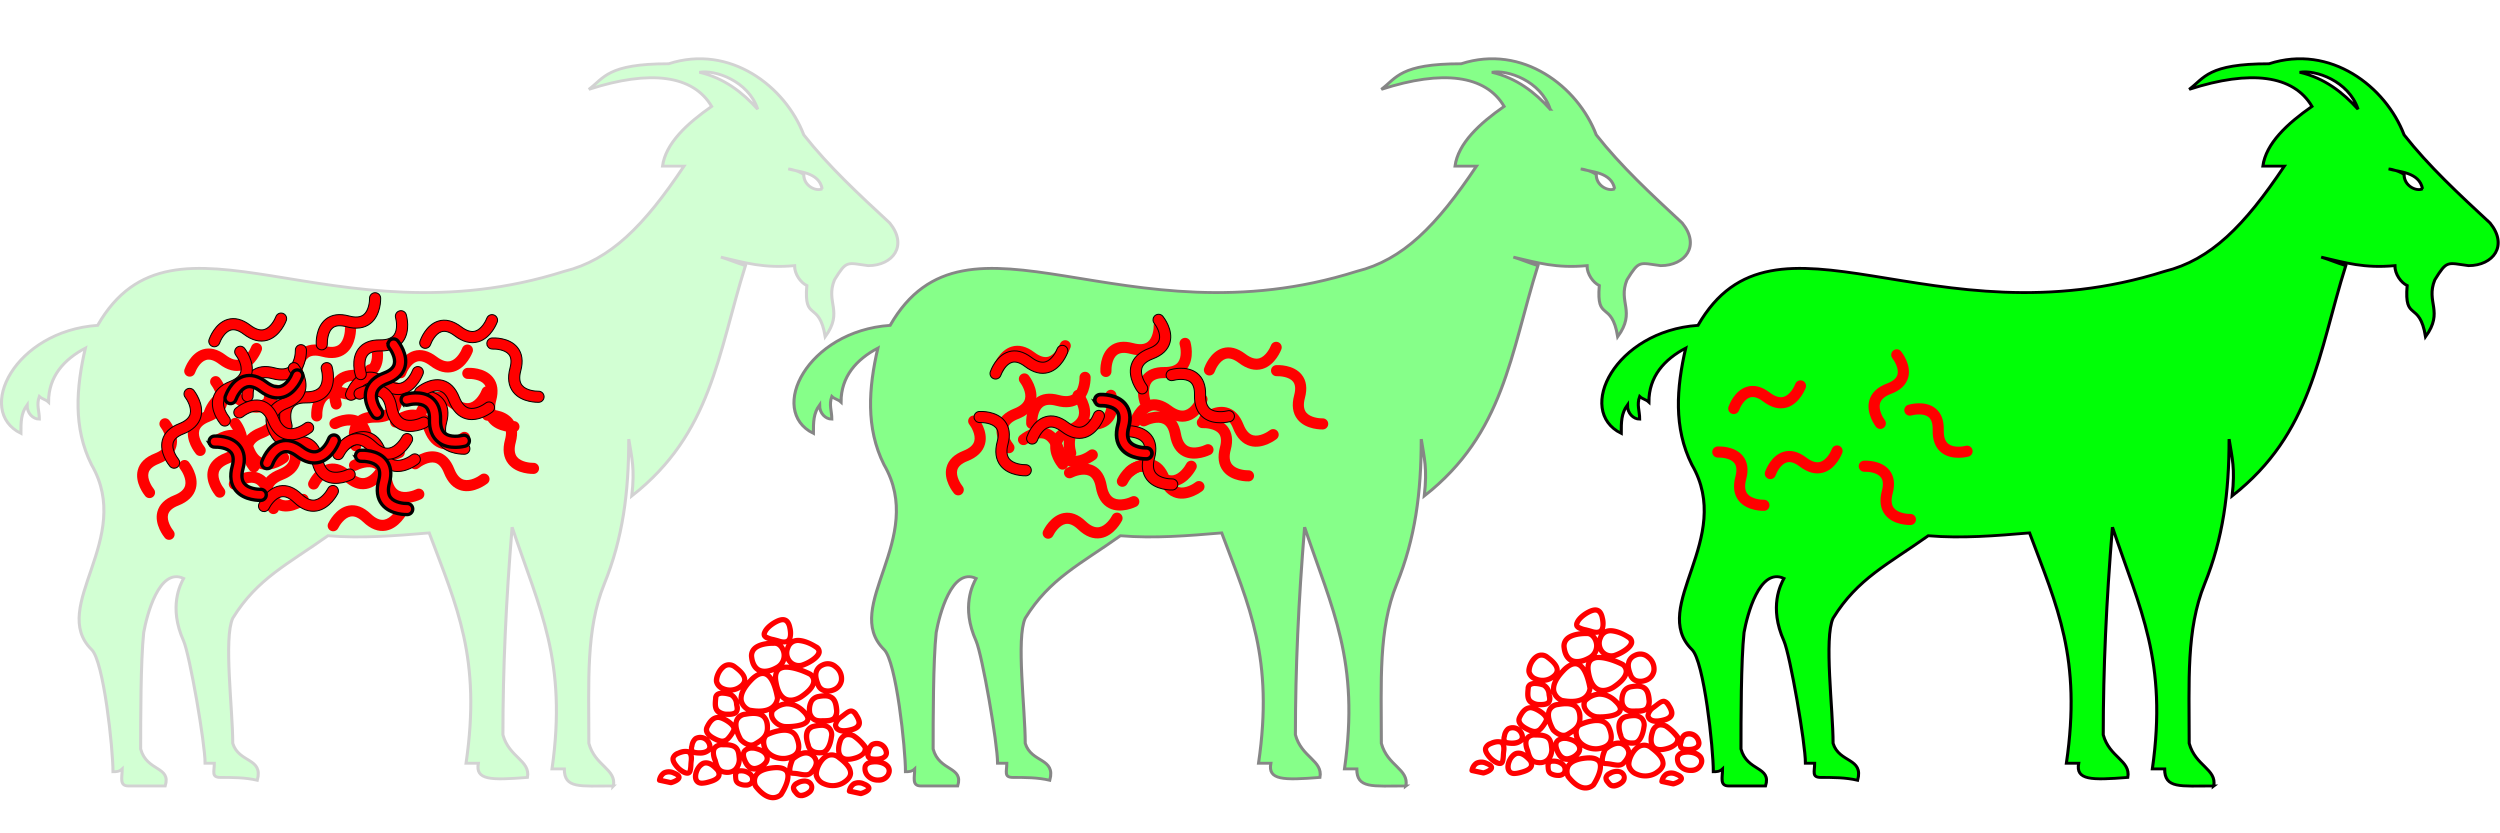 <?xml version="1.0" encoding="UTF-8" standalone="no"?>
<svg
   xmlns:dc="http://purl.org/dc/elements/1.1/"
   xmlns:cc="http://creativecommons.org/ns#"
   xmlns:rdf="http://www.w3.org/1999/02/22-rdf-syntax-ns#"
   xmlns:svg="http://www.w3.org/2000/svg"
   xmlns="http://www.w3.org/2000/svg"
   xmlns:sodipodi="http://sodipodi.sourceforge.net/DTD/sodipodi-0.dtd"
   xmlns:inkscape="http://www.inkscape.org/namespaces/inkscape"
   xml:space="preserve"
   version="1.1"
   style="clip-rule:evenodd;fill-rule:evenodd;image-rendering:optimizeQuality;shape-rendering:geometricPrecision;text-rendering:geometricPrecision"
   viewBox="0 0 750 250"
   x="0px"
   y="0px"
   id="svg10"
   sodipodi:docname="caprins_infestation_4_contaminant_1.svg"
   inkscape:version="0.92.3 (2405546, 2018-03-11)"
   width="750"
   height="250"><sodipodi:namedview
     pagecolor="#ffffff"
     bordercolor="#666666"
     borderopacity="1"
     objecttolerance="10"
     gridtolerance="10"
     guidetolerance="10"
     inkscape:pageopacity="0"
     inkscape:pageshadow="2"
     inkscape:window-width="1600"
     inkscape:window-height="836"
     id="namedview12"
     showgrid="false"
     inkscape:zoom="0.86267028"
     inkscape:cx="304.595"
     inkscape:cy="59.548512"
     inkscape:window-x="0"
     inkscape:window-y="27"
     inkscape:window-maximized="1"
     inkscape:current-layer="svg10"
     fit-margin-top="0"
     fit-margin-left="0"
     fit-margin-right="0"
     fit-margin-bottom="0"
     inkscape:snap-global="false" /><defs
     id="defs4"><style
       type="text/css"
       id="style2">
   
    .fil0 {fill:black}
   
  </style></defs><g
     id="g8"
     style="fill:#00ff06;fill-opacity:1;stroke:#000000;stroke-opacity:1"
     transform="matrix(0.921,0,0,0.853,480.845,17.424)"><path
       class="fil0"
       d="m 199,256 c 1,-6 -6,-7 -8,-15 0,-22 -1,-40 5,-56 6,-16 8,-32 8,-51 1,7 2,10 1,20 26,-22 28,-50 37,-81 -3,-1 -5,-2 -8,-3 8,2 14,4 24,3 0,3 2,6 4,7 -1,13 4,5 6,18 6,-9 0,-12 3,-20 4,-7 4,-6 11,-5 8,0 13,-7 7,-15 C 279,48 269,38 261,27 255,10 237,-5 217,2 c -20,0 -21,5 -26,9 20,-7 34,-5 40,6 -8,6 -15,13 -16,21 2,0 5,0 7,0 C 209,59 198,71 183,75 107,101 56,47 31,94 4,96 -9,124 6,132 c 0,-4 0,-7 2,-10 0,3 2,5 4,5 0,-3 -1,-5 0,-8 1,1 2,1 3,2 0,-9 5,-15 12,-19 -3,14 -4,28 2,41 14,26 -14,50 0,65 4,4 7,35 7,43 1,0 2,0 3,-1 0,3 -1,6 2,6 4,0 8,0 12,0 2,-7 -6,-5 -8,-13 0,-10 0,-31 1,-41 1,-6 5,-23 13,-19 -1,2 -5,10 0,22 2,5 7,36 7,43 1,0 2,0 3,0 0,3 -1,5 2,5 4,0 8,0 12,1 2,-8 -6,-6 -8,-13 0,-12 -3,-37 0,-44 8,-14 18,-19 31,-29 11,1 22,0 33,-1 9,26 17,44 12,81 1,0 2,0 4,0 -1,6 4,6 16,5 1,-6 -6,-7 -8,-15 0,-23 1,-47 3,-73 9,29 18,47 13,85 2,0 3,0 4,0 0,7 5,6 16,6 z M 267,46 c -1,-6 -8,-6 -11,-7 1,0 4,1 5,2 0,4 4,6 6,5 z M 246,18 C 241,12 235,7 227,5 c 5,-1 16,3 19,13 z"
       id="path6"
       inkscape:connector-curvature="0"
       style="fill:#00ff06;fill-opacity:1;stroke:#000000;stroke-opacity:1" /></g><g
     transform="matrix(0.921,0,0,0.853,238.491,17.424)"
     id="g8-3"
     style="opacity:0.476;fill:#00ff06;fill-opacity:1;stroke:#000000;stroke-opacity:1;image-rendering:optimizeQuality;shape-rendering:geometricPrecision;text-rendering:geometricPrecision"><path
       class="fil0"
       d="m 199,256 c 1,-6 -6,-7 -8,-15 0,-22 -1,-40 5,-56 6,-16 8,-32 8,-51 1,7 2,10 1,20 26,-22 28,-50 37,-81 -3,-1 -5,-2 -8,-3 8,2 14,4 24,3 0,3 2,6 4,7 -1,13 4,5 6,18 6,-9 0,-12 3,-20 4,-7 4,-6 11,-5 8,0 13,-7 7,-15 C 279,48 269,38 261,27 255,10 237,-5 217,2 c -20,0 -21,5 -26,9 20,-7 34,-5 40,6 -8,6 -15,13 -16,21 2,0 5,0 7,0 C 209,59 198,71 183,75 107,101 56,47 31,94 4,96 -9,124 6,132 c 0,-4 0,-7 2,-10 0,3 2,5 4,5 0,-3 -1,-5 0,-8 1,1 2,1 3,2 0,-9 5,-15 12,-19 -3,14 -4,28 2,41 14,26 -14,50 0,65 4,4 7,35 7,43 1,0 2,0 3,-1 0,3 -1,6 2,6 4,0 8,0 12,0 2,-7 -6,-5 -8,-13 0,-10 0,-31 1,-41 1,-6 5,-23 13,-19 -1,2 -5,10 0,22 2,5 7,36 7,43 1,0 2,0 3,0 0,3 -1,5 2,5 4,0 8,0 12,1 2,-8 -6,-6 -8,-13 0,-12 -3,-37 0,-44 8,-14 18,-19 31,-29 11,1 22,0 33,-1 9,26 17,44 12,81 1,0 2,0 4,0 -1,6 4,6 16,5 1,-6 -6,-7 -8,-15 0,-23 1,-47 3,-73 9,29 18,47 13,85 2,0 3,0 4,0 0,7 5,6 16,6 z M 267,46 c -1,-6 -8,-6 -11,-7 1,0 4,1 5,2 0,4 4,6 6,5 z M 246,18 C 241,12 235,7 227,5 c 5,-1 16,3 19,13 z"
       id="path6-6"
       inkscape:connector-curvature="0"
       style="fill:#00ff06;fill-opacity:1;stroke:#000000;stroke-opacity:1" /></g><g
     transform="matrix(0.921,0,0,0.853,0.745,17.424)"
     id="g8-7"
     style="opacity:0.176;fill:#00ff06;fill-opacity:1;stroke:#000000;stroke-opacity:1;image-rendering:optimizeQuality;shape-rendering:geometricPrecision;text-rendering:geometricPrecision"><path
       class="fil0"
       d="m 199,256 c 1,-6 -6,-7 -8,-15 0,-22 -1,-40 5,-56 6,-16 8,-32 8,-51 1,7 2,10 1,20 26,-22 28,-50 37,-81 -3,-1 -5,-2 -8,-3 8,2 14,4 24,3 0,3 2,6 4,7 -1,13 4,5 6,18 6,-9 0,-12 3,-20 4,-7 4,-6 11,-5 8,0 13,-7 7,-15 C 279,48 269,38 261,27 255,10 237,-5 217,2 c -20,0 -21,5 -26,9 20,-7 34,-5 40,6 -8,6 -15,13 -16,21 2,0 5,0 7,0 C 209,59 198,71 183,75 107,101 56,47 31,94 4,96 -9,124 6,132 c 0,-4 0,-7 2,-10 0,3 2,5 4,5 0,-3 -1,-5 0,-8 1,1 2,1 3,2 0,-9 5,-15 12,-19 -3,14 -4,28 2,41 14,26 -14,50 0,65 4,4 7,35 7,43 1,0 2,0 3,-1 0,3 -1,6 2,6 4,0 8,0 12,0 2,-7 -6,-5 -8,-13 0,-10 0,-31 1,-41 1,-6 5,-23 13,-19 -1,2 -5,10 0,22 2,5 7,36 7,43 1,0 2,0 3,0 0,3 -1,5 2,5 4,0 8,0 12,1 2,-8 -6,-6 -8,-13 0,-12 -3,-37 0,-44 8,-14 18,-19 31,-29 11,1 22,0 33,-1 9,26 17,44 12,81 1,0 2,0 4,0 -1,6 4,6 16,5 1,-6 -6,-7 -8,-15 0,-23 1,-47 3,-73 9,29 18,47 13,85 2,0 3,0 4,0 0,7 5,6 16,6 z M 267,46 c -1,-6 -8,-6 -11,-7 1,0 4,1 5,2 0,4 4,6 6,5 z M 246,18 C 241,12 235,7 227,5 c 5,-1 16,3 19,13 z"
       id="path6-5"
       inkscape:connector-curvature="0"
       style="fill:#00ff06;fill-opacity:1;stroke:#000000;stroke-opacity:1" /></g><g
     style="clip-rule:evenodd;fill-rule:evenodd;image-rendering:optimizeQuality;shape-rendering:geometricPrecision;text-rendering:geometricPrecision"
     transform="matrix(0.788,0,0,0.788,192.913,173.207)"
     id="g842"><path
       style="fill:#ff0000;stroke:none;stroke-opacity:1"
       id="path4"
       d="m 94,71.41 a 5.5,5.5 0 0 0 -2.55,-1.71 3.94,3.94 0 0 0 1.36,-0.86 2.86,2.86 0 0 0 0.78,-2.64 4.81,4.81 0 0 0 -2.32,-3.33 4.59,4.59 0 0 0 -3.91,-0.34 3.32,3.32 0 0 0 -0.82,0.43 3.49,3.49 0 0 0 -1,1.26 v 0 a 1,1 0 0 0 -0.1,-0.19 17.8,17.8 0 0 0 -4.75,-4.55 L 80.6,59.43 a 5.85,5.85 0 0 0 -1.1,-0.39 c 2,-0.52 3.14,-1.32 3.62,-2.48 0.67,-1.6 -0.24,-3.33 -1.2,-4.81 a 3.68,3.68 0 0 0 -2.28,-1.81 c -1.27,-0.21 -2.33,0.6 -3.68,1.63 -0.38,0.29 -0.79,0.61 -1.25,0.93 l -0.18,0.15 a 6.93,6.93 0 0 0 0.18,-2.47 C 74.5,47.66 73.83,46.04 72.59,45.09 a 4.57,4.57 0 0 0 -1.9,-0.82 8,8 0 0 0 2.19,-0.49 5.7,5.7 0 0 0 3.63,-4.27 6.66,6.66 0 0 0 -2.5,-6.19 5.4,5.4 0 0 0 -6.2,-0.78 5.11,5.11 0 0 0 -2.64,2.69 5,5 0 0 0 -0.31,1.36 A 4.19,4.19 0 0 0 64.15,36 32,32 0 0 0 60.63,34.47 h 0.14 c 2.12,-0.64 6.9,-3 7.27,-5.83 A 3.06,3.06 0 0 0 66.25,25.57 C 63.64,24 60,22.36 57.24,23.3 c -0.14,0 -0.26,0.13 -0.39,0.18 a 8.66,8.66 0 0 0 0,-4.55 c -0.37,-1.8 -1.12,-3 -2.23,-3.51 -1.56,-0.74 -3.34,0 -4.71,0.74 v 0 c -0.36,0.19 -3.53,1.93 -4.52,4.38 a 2.5,2.5 0 0 0 -0.05,2.14 3.41,3.41 0 0 0 2.25,1.5 c -1.91,0.2 -4.48,0.77 -6,2.38 a 4.76,4.76 0 0 0 -1.24,4 c 0.37,3.33 1.86,4.86 3.12,5.57 a 10.68,10.68 0 0 0 -3.12,2.36 c -0.24,0.25 -0.45,0.5 -0.67,0.74 0,0 0,-0.07 0,-0.1 0.07,-1.81 -1.26,-3.7 -4.08,-5.78 a 4.39,4.39 0 0 0 -5.17,-0.38 c -2.32,1.43 -3.78,4.95 -3.44,6.9 a 4.71,4.71 0 0 0 2.69,3.27 3.89,3.89 0 0 0 -1.78,0.54 2.73,2.73 0 0 0 -1.25,2.13 V 46 c -0.19,2 -0.38,4.06 0.92,5.54 a 4,4 0 0 0 1,0.81 h -0.1 c -2,0.06 -3.72,1.5 -5,4.26 -0.58,1.25 -0.9,3.68 3.52,5.85 a 14,14 0 0 0 1.37,0.6 3.6,3.6 0 0 0 -1.94,1.39 3.4,3.4 0 0 0 0,-0.55 4.82,4.82 0 0 0 -2.33,-3.33 4.58,4.58 0 0 0 -3.9,-0.34 3.31,3.31 0 0 0 -0.83,0.43 5.18,5.18 0 0 0 -1.69,3.16 l -0.08,0.3 a 4,4 0 0 0 -0.13,1.3 6.55,6.55 0 0 0 -4.28,0.57 4,4 0 0 0 -2.66,2.46 c -0.4,1.46 0.5,2.86 1.32,3.91 C 12,72.58 14,75 16.18,75.45 a 3.36,3.36 0 0 0 0.69,0.08 2,2 0 0 0 1.21,-0.38 c 0.88,-0.66 1,-1.85 1.12,-3.67 0,-0.55 0.09,-1.17 0.17,-1.85 a 6.25,6.25 0 0 0 -0.08,-2 l 0.2,0.06 a 11.4,11.4 0 0 0 2,0.18 5.86,5.86 0 0 0 4.13,-1.32 2.93,2.93 0 0 0 0.19,-0.24 8.32,8.32 0 0 0 0.69,3.69 l 0.13,0.48 a 4.61,4.61 0 0 0 -3.72,-0.72 c -1.55,0.42 -2.75,2.06 -3.36,3.45 v 0 c -1,2.37 -0.71,4.5 0.83,5.58 a 3.55,3.55 0 0 0 2.06,0.56 11.79,11.79 0 0 0 3.22,-0.61 l 0.21,-0.06 c 2.32,-0.68 3.67,-1.71 4,-3.08 a 2.75,2.75 0 0 0 0.07,-0.72 6.69,6.69 0 0 0 1.87,0.34 h 0.31 a 5.47,5.47 0 0 0 2.15,-0.43 4.92,4.92 0 0 0 0,1.13 8.7,8.7 0 0 0 0.14,1.31 3,3 0 0 0 1.73,2.18 6.33,6.33 0 0 0 2.86,0.66 6.73,6.73 0 0 0 0.67,0 3.74,3.74 0 0 0 2,-0.85 5.34,5.34 0 0 0 0.33,0.78 1,1 0 0 0 0.1,0.15 c 2.34,3 4.73,4.6 7.12,4.71 h 0.27 a 5.41,5.41 0 0 0 3.75,-1.5 l 0.1,-0.12 c 0.36,-0.54 3,-4.58 2.81,-7.84 a 2.22,2.22 0 0 0 0.82,0.16 14,14 0 0 1 2.38,0.3 14.27,14.27 0 0 0 2.49,0.3 3.71,3.71 0 0 0 2.73,-1 l 0.38,-0.39 a 4.13,4.13 0 0 0 0,0.71 5.68,5.68 0 0 0 3.54,4 9,9 0 0 0 3.67,0.78 8.82,8.82 0 0 0 4.69,-1.26 c 2,-1.26 3.07,-2.72 3.14,-4.36 a 6.26,6.26 0 0 0 -2.05,-4.38 v 0 a 9.81,9.81 0 0 0 2.35,-0.32 8.37,8.37 0 0 0 4.32,-2.24 2.57,2.57 0 0 0 0.39,1.24 2.31,2.31 0 0 0 0.78,0.72 3.37,3.37 0 0 0 -2.13,2 5,5 0 0 0 0.79,4.08 v 0 a 6.1,6.1 0 0 0 5,2.43 6.85,6.85 0 0 0 0.79,0 4.79,4.79 0 0 0 4.14,-3 A 3.69,3.69 0 0 0 94,71.41 Z m -76.6,-2 c -0.08,0.71 -0.13,1.35 -0.17,1.92 a 11.9,11.9 0 0 1 -0.27,2.2 0.91,0.91 0 0 1 -0.34,0 7.32,7.32 0 0 1 -3.2,-2.41 c -0.29,-0.36 -1.15,-1.47 -1,-2.15 0.11,-0.39 0.63,-0.79 1.46,-1.12 2.2,-0.87 2.93,-0.58 3.14,-0.42 0.21,0.16 0.47,0.95 0.36,1.98 z m 6.8,-4.33 c -0.67,0.67 -2.5,0.92 -4.35,0.59 a 0.49,0.49 0 0 1 -0.34,-0.16 1.32,1.32 0 0 1 0,-0.92 l 0.08,-0.32 a 3.59,3.59 0 0 1 0.92,-2 v 0 a 1.28,1.28 0 0 1 0.33,-0.17 2.74,2.74 0 0 1 0.92,-0.16 2.59,2.59 0 0 1 1.3,0.35 2.82,2.82 0 0 1 1.36,2 0.88,0.88 0 0 1 -0.24,0.79 z m 49.88,-3 a 9.35,9.35 0 0 0 -0.48,4.87 4.84,4.84 0 0 0 -3.56,0 c 1.31,-1.11 2.29,-3.27 2.66,-6.11 a 4.59,4.59 0 0 0 -1.27,-4.28 4.33,4.33 0 0 0 -1.69,-0.92 6.81,6.81 0 0 0 2.91,-0.64 5.19,5.19 0 0 0 -0.36,1.19 1.05,1.05 0 0 0 0,0.16 3.16,3.16 0 0 0 1.21,2.26 4.45,4.45 0 0 0 2.55,0.86 4.67,4.67 0 0 0 -1.99,2.6 z m -19.2,10.57 c -1.08,-1 -2.8,-1.36 -5.14,-1.16 a 18.92,18.92 0 0 0 -2.91,0.46 5,5 0 0 0 1,-1.28 3.53,3.53 0 0 0 0.4,-2.14 9.75,9.75 0 0 0 5.1,1.47 8.56,8.56 0 0 0 1.5,-0.13 c 0.29,-0.05 0.57,-0.11 0.84,-0.18 a 11.53,11.53 0 0 0 -0.79,2.96 z m -13.3,1.59 a 6.19,6.19 0 0 0 -3.64,-1.54 5.34,5.34 0 0 0 -1.21,0 6.61,6.61 0 0 0 0.87,-3.08 10.72,10.72 0 0 0 0.52,1.26 c 1,2 2.49,3.07 4.25,3.07 a 4.55,4.55 0 0 0 0.58,0 5,5 0 0 0 -0.84,1 3.82,3.82 0 0 0 -0.53,-0.71 z M 35,59.46 a 16.57,16.57 0 0 0 1.35,2.87 l 0.11,0.14 a 8.63,8.63 0 0 0 2.84,2 3.44,3.44 0 0 0 -1.52,1.18 3.11,3.11 0 0 0 -0.48,1.09 c -0.52,-2.37 -1.75,-3.68 -5.07,-4 a 5,5 0 0 0 1,-0.83 A 13.38,13.38 0 0 0 35,59.46 Z M 54.2,26.38 c -0.06,0.16 -0.1,0.31 -0.15,0.46 a 5.78,5.78 0 0 0 -0.84,-1.28 c 0.14,0 0.28,0 0.41,0 a 4.22,4.22 0 0 0 1,-0.13 6.44,6.44 0 0 0 -0.4,0.95 z m -6,10.18 a 10.92,10.92 0 0 0 1.59,-0.5 6,6 0 0 0 -0.33,1.88 6.69,6.69 0 0 0 -1.26,-1.38 z M 58,65.93 c -0.52,1 -1.69,1.63 -3.47,1.95 -2.84,0.5 -6.6,-1 -7.39,-3.8 -0.64,-2.23 0.29,-3.12 0.49,-3.28 1.45,-0.71 5.5,-2.24 8,-1.34 a 3.12,3.12 0 0 1 1.88,1.77 c 0.86,2.04 1.02,3.62 0.49,4.7 z M 44.9,63.24 a 7.76,7.76 0 0 0 0.27,1.4 c 0,0.12 0.08,0.23 0.12,0.35 A 10.63,10.63 0 0 0 43.24,64.27 C 43.78,64 44.35,63.62 44.9,63.24 Z M 41.73,66 h 0.41 c 1.33,0.26 3.57,0.92 4.06,2.45 a 1.51,1.51 0 0 1 -0.12,1.22 5.13,5.13 0 0 1 -2.89,2 C 41.82,72.08 40.72,71.46 39.91,69.84 39.2,68.39 39.02,67.27 39.42,66.7 A 3,3 0 0 1 41.73,66 Z M 53.86,55.79 a 5.11,5.11 0 0 1 -3.56,-2.37 2.35,2.35 0 0 1 -0.19,-2.13 7.38,7.38 0 0 1 4.55,-2.15 7.6,7.6 0 0 1 5.45,2.32 c 1.24,1.13 1.83,2.12 1.6,2.64 -0.61,1.38 -5.45,1.9 -7.85,1.69 z m -2.18,-8 A 5.86,5.86 0 0 0 52.15,46 c 0,0 0,0 0,0 a 5.57,5.57 0 0 0 1.65,1.24 8.41,8.41 0 0 0 -2.12,0.59 z m -3.12,6.61 a 7.22,7.22 0 0 0 3.44,2.94 18.84,18.84 0 0 0 -3.73,1 7.86,7.86 0 0 0 0.07,-1.42 6.29,6.29 0 0 0 -2,-4.9 c -0.11,-0.09 -0.23,-0.16 -0.35,-0.23 a 9.12,9.12 0 0 0 2,-0.55 4.43,4.43 0 0 0 0.57,3.16 z M 45.1,53.59 c 0.79,0.63 1.19,1.71 1.25,3.41 0.11,2.86 -1.51,4 -4.18,5.58 -1.7,1 -3.77,-1 -4.14,-1.38 -0.73,-1.23 -2.28,-4.56 -1.42,-6.5 a 3.05,3.05 0 0 1 2.47,-1.6 C 42,52.56 44,52.72 45.1,53.59 Z m 14.2,6.84 a 5.08,5.08 0 0 0 -2.68,-2.68 c 2.56,-0.16 6,-0.78 6.91,-2.84 a 2.62,2.62 0 0 0 0.19,-0.69 4.29,4.29 0 0 0 2.22,1.27 c -0.33,0.06 -0.68,0.13 -1,0.21 A 4.5,4.5 0 0 0 61.76,58 c -1.23,2.43 0,5.7 0.19,6.26 a 4.42,4.42 0 0 0 0.74,1.57 5.84,5.84 0 0 0 -2.68,0.32 c 0.53,-1.52 0.3,-3.45 -0.71,-5.72 z m 4.57,3.32 a 1,1 0 0 0 0,-0.15 c -0.33,-0.8 -1,-3.19 -0.28,-4.66 a 2.56,2.56 0 0 1 1.83,-1.29 10.67,10.67 0 0 1 2.44,-0.33 3.37,3.37 0 0 1 2.28,0.66 2.76,2.76 0 0 1 0.62,2.53 c -0.42,3.21 -1.64,5 -2.62,5.2 -0.42,0.06 -3.67,0.51 -4.27,-1.96 z m 11.92,-9.64 v 0 c 0.48,-0.34 0.91,-0.67 1.31,-1 0.88,-0.68 1.71,-1.33 2.13,-1.25 0.14,0 0.45,0.18 0.94,0.93 0.49,0.75 1.34,2.19 1,2.94 -0.34,0.75 -1.34,1.14 -3.05,1.49 -1.56,0.31 -2.75,0.23 -3.38,-0.24 a 1.24,1.24 0 0 1 -0.47,-0.71 3.79,3.79 0 0 1 1.52,-2.16 z m -3.14,-3.78 a 3.39,3.39 0 0 1 -0.49,2.51 c -0.59,0.67 -1.8,0.71 -2.86,0.75 h -0.73 c -2,0.1 -3.31,0.06 -4.1,-2 A 6.2,6.2 0 0 1 65,47.58 3,3 0 0 1 67.07,46.32 c 2.09,-0.38 3.43,-0.27 4.23,0.34 0.8,0.61 1.18,1.75 1.34,3.67 z M 67,35.95 a 3.15,3.15 0 0 1 1.67,-1.63 3.84,3.84 0 0 1 1.71,-0.42 3.43,3.43 0 0 1 2.29,0.91 4.66,4.66 0 0 1 1.86,4.32 3.69,3.69 0 0 1 -2.35,2.76 4.29,4.29 0 0 1 -3.24,0.13 2.78,2.78 0 0 1 -1.4,-1.62 C 66.72,38.33 66.56,37 67,35.95 Z m -1.31,5.24 a 4.44,4.44 0 0 0 3.27,2.93 14.06,14.06 0 0 0 -2.2,0.24 4.93,4.93 0 0 0 -3.38,2.13 7.29,7.29 0 0 0 -1,4.43 11.68,11.68 0 0 0 -0.91,-0.93 11.25,11.25 0 0 0 -3.84,-2.38 9.6,9.6 0 0 0 3.06,-1.26 v 0 C 63.3,44.59 65,42.87 65.64,41.19 Z M 64,39.44 c 0,1.46 -1.56,3.32 -4.44,5.23 -0.11,0.07 -2.66,1.74 -4.78,0.82 -1.59,-0.69 -2.67,-2.67 -3.21,-5.89 -0.33,-1.94 -0.06,-3.24 0.79,-3.86 a 3.69,3.69 0 0 1 2.18,-0.55 c 2.6,0 6.3,1.38 8.53,2.52 A 2.24,2.24 0 0 1 64,39.44 Z M 53.74,33.25 a 5.79,5.79 0 0 0 0.72,-1.47 5.56,5.56 0 0 0 0.72,1 5.72,5.72 0 0 0 0.51,0.48 9.85,9.85 0 0 0 -1.95,-0.01 z m 4.14,-8.05 a 3.65,3.65 0 0 1 1.18,-0.2 12.78,12.78 0 0 1 6.08,2.23 c 0.91,0.55 0.86,1 0.84,1.1 -0.17,1.33 -3.42,3.44 -5.86,4.17 a 3.56,3.56 0 0 1 -3.46,-1.1 4,4 0 0 1 -0.57,-4.32 3,3 0 0 1 1.79,-1.89 z M 47.26,21.28 c 0.61,-1.5 2.81,-2.93 3.61,-3.36 1.39,-0.74 2.34,-1 2.91,-0.69 0.57,0.31 1,1.31 1.12,2.1 0.56,2.76 0.1,3.68 -0.23,4 -0.54,0.5 -1.74,0.29 -2.64,0 -0.9,-0.29 -1.56,-0.43 -2.21,-0.61 a 8.16,8.16 0 0 1 -2.68,-0.94 1,1 0 0 1 0.12,-0.5 z m -4.2,6.64 c 1.44,-1.53 4.73,-1.85 6.37,-1.85 H 50 c 1.19,-0.09 2.16,1.14 2.52,2.33 a 4.22,4.22 0 0 1 -1.94,5 c -2.36,1.36 -4.56,1.72 -6,1 -1.44,-0.72 -2.07,-2.67 -2.24,-4.12 a 2.81,2.81 0 0 1 0.71,-2.36 z M 41.81,39.83 C 43.55,38 45,37.3 46.19,37.68 c 2.44,0.81 3.68,6.31 4,8.32 a 4.14,4.14 0 0 1 -1.54,2.68 c -1.6,1.27 -4.33,1.58 -7.9,0.91 A 4.24,4.24 0 0 1 38.39,46.88 C 38,45 39.15,42.59 41.81,39.83 Z M 29,39.49 a 6.27,6.27 0 0 1 2.52,-4.86 2.3,2.3 0 0 1 1.22,-0.37 2.88,2.88 0 0 1 1.71,0.65 c 2.75,2 3.3,3.35 3.27,4.1 -0.03,0.75 -0.62,1.41 -1.72,2.11 A 5.56,5.56 0 0 1 30.86,41.44 3,3 0 0 1 29,39.49 Z m 8.23,3.21 a 7.26,7.26 0 0 0 -0.89,4 5.11,5.11 0 0 0 -2.34,-2.85 7.35,7.35 0 0 0 3,-1 z m -8.56,3.45 v -0.19 a 0.74,0.74 0 0 1 0.33,-0.64 2.34,2.34 0 0 1 1.22,-0.25 9.43,9.43 0 0 1 2.8,0.51 h 0.07 a 3.37,3.37 0 0 1 1.51,2.5 5.07,5.07 0 0 0 0.12,0.91 c 0.11,0.6 0.24,1.27 0,1.61 -0.15,0.18 -0.7,0.57 -2.53,0.51 a 4.27,4.27 0 0 1 -3.07,-1 C 28.35,49.35 28.5,47.79 28.65,46.15 Z m 3.43,7 h 0.44 c 1.77,0 3,-0.4 3.68,-1.22 a 3.7,3.7 0 0 0 0.49,-3.28 4.3,4.3 0 0 1 -0.08,-0.54 c 0,0 0,-0.09 0,-0.13 a 6.14,6.14 0 0 0 2.63,3.07 l -0.51,0.08 a 4.66,4.66 0 0 0 -4.3,4.13 11.21,11.21 0 0 0 -3.15,-2.18 z m -6.81,4.25 c 0.94,-2 2,-3.07 3.26,-3.1 v 0 c 1.43,0 5,2.23 5.07,3.4 a 1.51,1.51 0 0 1 -0.18,0.46 11.35,11.35 0 0 1 -1.7,2.42 2,2 0 0 1 -2,0.76 7.91,7.91 0 0 1 -1.87,-0.72 C 26.36,59.87 24.68,58.71 25.29,57.4 Z m 2.65,17.77 c -0.15,0.6 -1.11,1.19 -2.62,1.63 l -0.22,0.06 c -0.92,0.27 -2.83,0.83 -3.57,0.32 -0.74,-0.51 -0.61,-2.06 -0.14,-3.14 a 4.12,4.12 0 0 1 2.05,-2.33 c 1.11,-0.3 2.38,0.38 4,2.11 a 1.71,1.71 0 0 1 0.49,1.35 z m 4,-1.91 c -2.22,-0.11 -2.8,-1 -3.5,-3.8 a 1,1 0 0 0 -0.06,-0.18 c -0.29,-0.63 -1,-2.66 -0.32,-3.73 a 2.48,2.48 0 0 1 2.19,-0.85 h 0.5 c 4.47,0 4.59,1.28 4.86,4 a 4.54,4.54 0 0 1 -1.05,3.6 3.25,3.25 0 0 1 -2.64,0.96 z m 8.67,4.23 A 1.56,1.56 0 0 1 39.46,78.09 4.47,4.47 0 0 1 37,77.67 1.06,1.06 0 0 1 36.31,76.85 v 0 a 7.52,7.52 0 0 1 -0.1,-1 c 0,-0.53 0,-0.83 0.17,-1 0.17,-0.17 0.27,-0.2 0.74,-0.2 a 4.25,4.25 0 0 1 0.54,0 4.32,4.32 0 0 1 2.51,1 1.59,1.59 0 0 1 0.42,1.84 z m 11.13,4.57 a 3.48,3.48 0 0 1 -2.46,0.82 c -1.72,-0.1 -3.63,-1.43 -5.53,-3.85 a 3.54,3.54 0 0 1 0,-3 c 0.77,-1.4 2.91,-2.29 6.18,-2.57 1.46,-0.12 3.33,0 4,1 0.92,1.73 -0.84,5.54 -2.21,7.59 z m 11.44,-8.28 c -0.66,0.65 -2,0.41 -3.46,0.14 a 14.34,14.34 0 0 0 -2.57,-0.3 h -0.21 c -0.26,-0.4 0.16,-2.21 0.87,-3.81 0.69,-0.59 3.79,-3.07 5.91,-1.4 a 2.77,2.77 0 0 1 1.24,2 c 0.04,1.4 -1.24,2.82 -1.8,3.36 z m 2.64,-6.11 a 7.23,7.23 0 0 0 1.34,0.13 8,8 0 0 0 1.26,-0.1 3,3 0 0 0 0.32,-0.1 8.35,8.35 0 0 0 -1.91,2 4.43,4.43 0 0 0 -1.03,-1.94 z m 10,9.65 A 7,7 0 0 1 69.37,77.72 3.8,3.8 0 0 1 67,75.18 c -0.25,-1.46 1.1,-4.85 3.17,-6.13 a 3.13,3.13 0 0 1 3.8,0.35 c 2.71,2 4.12,3.79 4.06,5.16 -0.03,0.94 -0.82,1.86 -2.24,2.75 z m 7.66,-11.37 c -0.32,0.61 -1.2,1.47 -3.63,2.07 -1.26,0.32 -2.93,0.5 -3.76,-0.4 -0.83,-0.9 -0.83,-2.73 -0.1,-4.9 A 2.6,2.6 0 0 1 77.3,61 a 2.16,2.16 0 0 1 0.83,-0.15 3.79,3.79 0 0 1 1.45,0.33 16.27,16.27 0 0 1 4,3.83 1.49,1.49 0 0 1 -0.13,0.92 z m 3.24,1 0.08,-0.32 a 3.59,3.59 0 0 1 0.92,-2 v 0 a 1.31,1.31 0 0 1 0.33,-0.17 2.72,2.72 0 0 1 0.92,-0.17 2.59,2.59 0 0 1 1.3,0.35 2.81,2.81 0 0 1 1.35,2 0.89,0.89 0 0 1 -0.23,0.87 c -0.67,0.67 -2.5,0.92 -4.35,0.59 A 0.49,0.49 0 0 1 86.7,67.94 1.32,1.32 0 0 1 86.69,66.93 Z m 5.85,7.52 A 3,3 0 0 1 90,76.14 4.32,4.32 0 0 1 86.06,74.62 v 0 C 85.81,74.24 85.18,73 85.54,72.23 c 0.36,-0.77 1.44,-0.93 2.32,-1 1.52,-0.16 3.67,0.34 4.49,1.41 a 1.71,1.71 0 0 1 0.19,1.81 z"
       inkscape:connector-curvature="0" /><path
       id="path6-3"
       d="m 12.15,73.6 a 5.17,5.17 0 0 0 -4.67,0 5.12,5.12 0 0 0 -2.19,3.5 1,1 0 0 0 0.78,1.1 l 4.31,0.93 h 0.21 a 1,1 0 0 0 0.26,0 c 1.12,-0.31 3.74,-1.2 3.83,-2.92 0.1,-1.56 -1.88,-2.35 -2.53,-2.61 z m -1.6,3.53 -3,-0.65 a 2.47,2.47 0 0 1 1,-1.16 3.32,3.32 0 0 1 2.91,0.14 4,4 0 0 1 1.22,0.67 6.16,6.16 0 0 1 -2.13,1 z"
       inkscape:connector-curvature="0"
       style="fill:#ff0000;stroke:none;stroke-opacity:1" /><path
       id="path8"
       d="m 84.44,77.75 a 5.17,5.17 0 0 0 -4.67,0 5.12,5.12 0 0 0 -2.19,3.51 1,1 0 0 0 0.78,1.1 l 4.31,0.93 h 0.21 a 1,1 0 0 0 0.26,0 c 1.12,-0.31 3.74,-1.2 3.83,-2.92 C 87.06,78.8 85.09,78 84.44,77.75 Z m -1.6,3.53 -3,-0.65 a 2.46,2.46 0 0 1 1,-1.17 3.34,3.34 0 0 1 2.91,0.14 4,4 0 0 1 1.22,0.67 6.16,6.16 0 0 1 -2.13,1.01 z"
       inkscape:connector-curvature="0"
       style="fill:#ff0000;stroke:none;stroke-opacity:1" /><path
       id="path10"
       d="m 62.15,76.61 a 6.2,6.2 0 0 0 -3.86,0.84 3.44,3.44 0 0 0 -2,2.36 3.24,3.24 0 0 0 0.86,2.44 8.59,8.59 0 0 0 0.86,1 v 0 a 2.94,2.94 0 0 0 2.09,0.83 4.19,4.19 0 0 0 0.57,0 6.46,6.46 0 0 0 3.25,-1.53 3.29,3.29 0 0 0 -1.77,-5.89 z M 62.61,81 a 4.48,4.48 0 0 1 -2.21,1 1.07,1.07 0 0 1 -1,-0.27 7.57,7.57 0 0 1 -0.67,-0.79 c -0.33,-0.42 -0.46,-0.69 -0.43,-0.9 0.03,-0.21 0.17,-0.45 1,-0.86 a 4.33,4.33 0 0 1 2.62,-0.64 c 0.64,0.1 1.35,0.63 1.38,1.25 A 1.56,1.56 0 0 1 62.61,81 Z"
       inkscape:connector-curvature="0"
       style="fill:#ff0000;stroke:none;stroke-opacity:1" /></g><g
     style="clip-rule:evenodd;fill-rule:evenodd;image-rendering:optimizeQuality;shape-rendering:geometricPrecision;text-rendering:geometricPrecision"
     transform="matrix(0.788,0,0,0.788,436.66,170.297)"
     id="g842-6"><path
       style="fill:#ff0000;stroke:none;stroke-opacity:1"
       id="path4-7"
       d="m 94,71.41 a 5.5,5.5 0 0 0 -2.55,-1.71 3.94,3.94 0 0 0 1.36,-0.86 2.86,2.86 0 0 0 0.78,-2.64 4.81,4.81 0 0 0 -2.32,-3.33 4.59,4.59 0 0 0 -3.91,-0.34 3.32,3.32 0 0 0 -0.82,0.43 3.49,3.49 0 0 0 -1,1.26 v 0 a 1,1 0 0 0 -0.1,-0.19 17.8,17.8 0 0 0 -4.75,-4.55 L 80.6,59.43 a 5.85,5.85 0 0 0 -1.1,-0.39 c 2,-0.52 3.14,-1.32 3.62,-2.48 0.67,-1.6 -0.24,-3.33 -1.2,-4.81 a 3.68,3.68 0 0 0 -2.28,-1.81 c -1.27,-0.21 -2.33,0.6 -3.68,1.63 -0.38,0.29 -0.79,0.61 -1.25,0.93 l -0.18,0.15 a 6.93,6.93 0 0 0 0.18,-2.47 C 74.5,47.66 73.83,46.04 72.59,45.09 a 4.57,4.57 0 0 0 -1.9,-0.82 8,8 0 0 0 2.19,-0.49 5.7,5.7 0 0 0 3.63,-4.27 6.66,6.66 0 0 0 -2.5,-6.19 5.4,5.4 0 0 0 -6.2,-0.78 5.11,5.11 0 0 0 -2.64,2.69 5,5 0 0 0 -0.31,1.36 A 4.19,4.19 0 0 0 64.15,36 32,32 0 0 0 60.63,34.47 h 0.14 c 2.12,-0.64 6.9,-3 7.27,-5.83 A 3.06,3.06 0 0 0 66.25,25.57 C 63.64,24 60,22.36 57.24,23.3 c -0.14,0 -0.26,0.13 -0.39,0.18 a 8.66,8.66 0 0 0 0,-4.55 c -0.37,-1.8 -1.12,-3 -2.23,-3.51 -1.56,-0.74 -3.34,0 -4.71,0.74 v 0 c -0.36,0.19 -3.53,1.93 -4.52,4.38 a 2.5,2.5 0 0 0 -0.05,2.14 3.41,3.41 0 0 0 2.25,1.5 c -1.91,0.2 -4.48,0.77 -6,2.38 a 4.76,4.76 0 0 0 -1.24,4 c 0.37,3.33 1.86,4.86 3.12,5.57 a 10.68,10.68 0 0 0 -3.12,2.36 c -0.24,0.25 -0.45,0.5 -0.67,0.74 0,0 0,-0.07 0,-0.1 0.07,-1.81 -1.26,-3.7 -4.08,-5.78 a 4.39,4.39 0 0 0 -5.17,-0.38 c -2.32,1.43 -3.78,4.95 -3.44,6.9 a 4.71,4.71 0 0 0 2.69,3.27 3.89,3.89 0 0 0 -1.78,0.54 2.73,2.73 0 0 0 -1.25,2.13 V 46 c -0.19,2 -0.38,4.06 0.92,5.54 a 4,4 0 0 0 1,0.81 h -0.1 c -2,0.06 -3.72,1.5 -5,4.26 -0.58,1.25 -0.9,3.68 3.52,5.85 a 14,14 0 0 0 1.37,0.6 3.6,3.6 0 0 0 -1.94,1.39 3.4,3.4 0 0 0 0,-0.55 4.82,4.82 0 0 0 -2.33,-3.33 4.58,4.58 0 0 0 -3.9,-0.34 3.31,3.31 0 0 0 -0.83,0.43 5.18,5.18 0 0 0 -1.69,3.16 l -0.08,0.3 a 4,4 0 0 0 -0.13,1.3 6.55,6.55 0 0 0 -4.28,0.57 4,4 0 0 0 -2.66,2.46 c -0.4,1.46 0.5,2.86 1.32,3.91 C 12,72.58 14,75 16.18,75.45 a 3.36,3.36 0 0 0 0.69,0.08 2,2 0 0 0 1.21,-0.38 c 0.88,-0.66 1,-1.85 1.12,-3.67 0,-0.55 0.09,-1.17 0.17,-1.85 a 6.25,6.25 0 0 0 -0.08,-2 l 0.2,0.06 a 11.4,11.4 0 0 0 2,0.18 5.86,5.86 0 0 0 4.13,-1.32 2.93,2.93 0 0 0 0.19,-0.24 8.32,8.32 0 0 0 0.69,3.69 l 0.13,0.48 a 4.61,4.61 0 0 0 -3.72,-0.72 c -1.55,0.42 -2.75,2.06 -3.36,3.45 v 0 c -1,2.37 -0.71,4.5 0.83,5.58 a 3.55,3.55 0 0 0 2.06,0.56 11.79,11.79 0 0 0 3.22,-0.61 l 0.21,-0.06 c 2.32,-0.68 3.67,-1.71 4,-3.08 a 2.75,2.75 0 0 0 0.07,-0.72 6.69,6.69 0 0 0 1.87,0.34 h 0.31 a 5.47,5.47 0 0 0 2.15,-0.43 4.92,4.92 0 0 0 0,1.13 8.7,8.7 0 0 0 0.14,1.31 3,3 0 0 0 1.73,2.18 6.33,6.33 0 0 0 2.86,0.66 6.73,6.73 0 0 0 0.67,0 3.74,3.74 0 0 0 2,-0.85 5.34,5.34 0 0 0 0.33,0.78 1,1 0 0 0 0.1,0.15 c 2.34,3 4.73,4.6 7.12,4.71 h 0.27 a 5.41,5.41 0 0 0 3.75,-1.5 l 0.1,-0.12 c 0.36,-0.54 3,-4.58 2.81,-7.84 a 2.22,2.22 0 0 0 0.82,0.16 14,14 0 0 1 2.38,0.3 14.27,14.27 0 0 0 2.49,0.3 3.71,3.71 0 0 0 2.73,-1 l 0.38,-0.39 a 4.13,4.13 0 0 0 0,0.71 5.68,5.68 0 0 0 3.54,4 9,9 0 0 0 3.67,0.78 8.82,8.82 0 0 0 4.69,-1.26 c 2,-1.26 3.07,-2.72 3.14,-4.36 a 6.26,6.26 0 0 0 -2.05,-4.38 v 0 a 9.81,9.81 0 0 0 2.35,-0.32 8.37,8.37 0 0 0 4.32,-2.24 2.57,2.57 0 0 0 0.39,1.24 2.31,2.31 0 0 0 0.78,0.72 3.37,3.37 0 0 0 -2.13,2 5,5 0 0 0 0.79,4.08 v 0 a 6.1,6.1 0 0 0 5,2.43 6.85,6.85 0 0 0 0.79,0 4.79,4.79 0 0 0 4.14,-3 A 3.69,3.69 0 0 0 94,71.41 Z m -76.6,-2 c -0.08,0.71 -0.13,1.35 -0.17,1.92 a 11.9,11.9 0 0 1 -0.27,2.2 0.91,0.91 0 0 1 -0.34,0 7.32,7.32 0 0 1 -3.2,-2.41 c -0.29,-0.36 -1.15,-1.47 -1,-2.15 0.11,-0.39 0.63,-0.79 1.46,-1.12 2.2,-0.87 2.93,-0.58 3.14,-0.42 0.21,0.16 0.47,0.95 0.36,1.98 z m 6.8,-4.33 c -0.67,0.67 -2.5,0.92 -4.35,0.59 a 0.49,0.49 0 0 1 -0.34,-0.16 1.32,1.32 0 0 1 0,-0.92 l 0.08,-0.32 a 3.59,3.59 0 0 1 0.92,-2 v 0 a 1.28,1.28 0 0 1 0.33,-0.17 2.74,2.74 0 0 1 0.92,-0.16 2.59,2.59 0 0 1 1.3,0.35 2.82,2.82 0 0 1 1.36,2 0.88,0.88 0 0 1 -0.24,0.79 z m 49.88,-3 a 9.35,9.35 0 0 0 -0.48,4.87 4.84,4.84 0 0 0 -3.56,0 c 1.31,-1.11 2.29,-3.27 2.66,-6.11 a 4.59,4.59 0 0 0 -1.27,-4.28 4.33,4.33 0 0 0 -1.69,-0.92 6.81,6.81 0 0 0 2.91,-0.64 5.19,5.19 0 0 0 -0.36,1.19 1.05,1.05 0 0 0 0,0.16 3.16,3.16 0 0 0 1.21,2.26 4.45,4.45 0 0 0 2.55,0.86 4.67,4.67 0 0 0 -1.99,2.6 z m -19.2,10.57 c -1.08,-1 -2.8,-1.36 -5.14,-1.16 a 18.92,18.92 0 0 0 -2.91,0.46 5,5 0 0 0 1,-1.28 3.53,3.53 0 0 0 0.4,-2.14 9.75,9.75 0 0 0 5.1,1.47 8.56,8.56 0 0 0 1.5,-0.13 c 0.29,-0.05 0.57,-0.11 0.84,-0.18 a 11.53,11.53 0 0 0 -0.79,2.96 z m -13.3,1.59 a 6.19,6.19 0 0 0 -3.64,-1.54 5.34,5.34 0 0 0 -1.21,0 6.61,6.61 0 0 0 0.87,-3.08 10.72,10.72 0 0 0 0.52,1.26 c 1,2 2.49,3.07 4.25,3.07 a 4.55,4.55 0 0 0 0.58,0 5,5 0 0 0 -0.84,1 3.82,3.82 0 0 0 -0.53,-0.71 z M 35,59.46 a 16.57,16.57 0 0 0 1.35,2.87 l 0.11,0.14 a 8.63,8.63 0 0 0 2.84,2 3.44,3.44 0 0 0 -1.52,1.18 3.11,3.11 0 0 0 -0.48,1.09 c -0.52,-2.37 -1.75,-3.68 -5.07,-4 a 5,5 0 0 0 1,-0.83 A 13.38,13.38 0 0 0 35,59.46 Z M 54.2,26.38 c -0.06,0.16 -0.1,0.31 -0.15,0.46 a 5.78,5.78 0 0 0 -0.84,-1.28 c 0.14,0 0.28,0 0.41,0 a 4.22,4.22 0 0 0 1,-0.13 6.44,6.44 0 0 0 -0.4,0.95 z m -6,10.18 a 10.92,10.92 0 0 0 1.59,-0.5 6,6 0 0 0 -0.33,1.88 6.69,6.69 0 0 0 -1.26,-1.38 z M 58,65.93 c -0.52,1 -1.69,1.63 -3.47,1.95 -2.84,0.5 -6.6,-1 -7.39,-3.8 -0.64,-2.23 0.29,-3.12 0.49,-3.28 1.45,-0.71 5.5,-2.24 8,-1.34 a 3.12,3.12 0 0 1 1.88,1.77 c 0.86,2.04 1.02,3.62 0.49,4.7 z M 44.9,63.24 a 7.76,7.76 0 0 0 0.27,1.4 c 0,0.12 0.08,0.23 0.12,0.35 A 10.63,10.63 0 0 0 43.24,64.27 C 43.78,64 44.35,63.62 44.9,63.24 Z M 41.73,66 h 0.41 c 1.33,0.26 3.57,0.92 4.06,2.45 a 1.51,1.51 0 0 1 -0.12,1.22 5.13,5.13 0 0 1 -2.89,2 C 41.82,72.08 40.72,71.46 39.91,69.84 39.2,68.39 39.02,67.27 39.42,66.7 A 3,3 0 0 1 41.73,66 Z M 53.86,55.79 a 5.11,5.11 0 0 1 -3.56,-2.37 2.35,2.35 0 0 1 -0.19,-2.13 7.38,7.38 0 0 1 4.55,-2.15 7.6,7.6 0 0 1 5.45,2.32 c 1.24,1.13 1.83,2.12 1.6,2.64 -0.61,1.38 -5.45,1.9 -7.85,1.69 z m -2.18,-8 A 5.86,5.86 0 0 0 52.15,46 c 0,0 0,0 0,0 a 5.57,5.57 0 0 0 1.65,1.24 8.41,8.41 0 0 0 -2.12,0.59 z m -3.12,6.61 a 7.22,7.22 0 0 0 3.44,2.94 18.84,18.84 0 0 0 -3.73,1 7.86,7.86 0 0 0 0.07,-1.42 6.29,6.29 0 0 0 -2,-4.9 c -0.11,-0.09 -0.23,-0.16 -0.35,-0.23 a 9.12,9.12 0 0 0 2,-0.55 4.43,4.43 0 0 0 0.57,3.16 z M 45.1,53.59 c 0.79,0.63 1.19,1.71 1.25,3.41 0.11,2.86 -1.51,4 -4.18,5.58 -1.7,1 -3.77,-1 -4.14,-1.38 -0.73,-1.23 -2.28,-4.56 -1.42,-6.5 a 3.05,3.05 0 0 1 2.47,-1.6 C 42,52.56 44,52.72 45.1,53.59 Z m 14.2,6.84 a 5.08,5.08 0 0 0 -2.68,-2.68 c 2.56,-0.16 6,-0.78 6.91,-2.84 a 2.62,2.62 0 0 0 0.19,-0.69 4.29,4.29 0 0 0 2.22,1.27 c -0.33,0.06 -0.68,0.13 -1,0.21 A 4.5,4.5 0 0 0 61.76,58 c -1.23,2.43 0,5.7 0.19,6.26 a 4.42,4.42 0 0 0 0.74,1.57 5.84,5.84 0 0 0 -2.68,0.32 c 0.53,-1.52 0.3,-3.45 -0.71,-5.72 z m 4.57,3.32 a 1,1 0 0 0 0,-0.15 c -0.33,-0.8 -1,-3.19 -0.28,-4.66 a 2.56,2.56 0 0 1 1.83,-1.29 10.67,10.67 0 0 1 2.44,-0.33 3.37,3.37 0 0 1 2.28,0.66 2.76,2.76 0 0 1 0.62,2.53 c -0.42,3.21 -1.64,5 -2.62,5.2 -0.42,0.06 -3.67,0.51 -4.27,-1.96 z m 11.92,-9.64 v 0 c 0.48,-0.34 0.91,-0.67 1.31,-1 0.88,-0.68 1.71,-1.33 2.13,-1.25 0.14,0 0.45,0.18 0.94,0.93 0.49,0.75 1.34,2.19 1,2.94 -0.34,0.75 -1.34,1.14 -3.05,1.49 -1.56,0.31 -2.75,0.23 -3.38,-0.24 a 1.24,1.24 0 0 1 -0.47,-0.71 3.79,3.79 0 0 1 1.52,-2.16 z m -3.14,-3.78 a 3.39,3.39 0 0 1 -0.49,2.51 c -0.59,0.67 -1.8,0.71 -2.86,0.75 h -0.73 c -2,0.1 -3.31,0.06 -4.1,-2 A 6.2,6.2 0 0 1 65,47.58 3,3 0 0 1 67.07,46.32 c 2.09,-0.38 3.43,-0.27 4.23,0.34 0.8,0.61 1.18,1.75 1.34,3.67 z M 67,35.95 a 3.15,3.15 0 0 1 1.67,-1.63 3.84,3.84 0 0 1 1.71,-0.42 3.43,3.43 0 0 1 2.29,0.91 4.66,4.66 0 0 1 1.86,4.32 3.69,3.69 0 0 1 -2.35,2.76 4.29,4.29 0 0 1 -3.24,0.13 2.78,2.78 0 0 1 -1.4,-1.62 C 66.72,38.33 66.56,37 67,35.95 Z m -1.31,5.24 a 4.44,4.44 0 0 0 3.27,2.93 14.06,14.06 0 0 0 -2.2,0.24 4.93,4.93 0 0 0 -3.38,2.13 7.29,7.29 0 0 0 -1,4.43 11.68,11.68 0 0 0 -0.91,-0.93 11.25,11.25 0 0 0 -3.84,-2.38 9.6,9.6 0 0 0 3.06,-1.26 v 0 C 63.3,44.59 65,42.87 65.64,41.19 Z M 64,39.44 c 0,1.46 -1.56,3.32 -4.44,5.23 -0.11,0.07 -2.66,1.74 -4.78,0.82 -1.59,-0.69 -2.67,-2.67 -3.21,-5.89 -0.33,-1.94 -0.06,-3.24 0.79,-3.86 a 3.69,3.69 0 0 1 2.18,-0.55 c 2.6,0 6.3,1.38 8.53,2.52 A 2.24,2.24 0 0 1 64,39.44 Z M 53.74,33.25 a 5.79,5.79 0 0 0 0.72,-1.47 5.56,5.56 0 0 0 0.72,1 5.72,5.72 0 0 0 0.51,0.48 9.85,9.85 0 0 0 -1.95,-0.01 z m 4.14,-8.05 a 3.65,3.65 0 0 1 1.18,-0.2 12.78,12.78 0 0 1 6.08,2.23 c 0.91,0.55 0.86,1 0.84,1.1 -0.17,1.33 -3.42,3.44 -5.86,4.17 a 3.56,3.56 0 0 1 -3.46,-1.1 4,4 0 0 1 -0.57,-4.32 3,3 0 0 1 1.79,-1.89 z M 47.26,21.28 c 0.61,-1.5 2.81,-2.93 3.61,-3.36 1.39,-0.74 2.34,-1 2.91,-0.69 0.57,0.31 1,1.31 1.12,2.1 0.56,2.76 0.1,3.68 -0.23,4 -0.54,0.5 -1.74,0.29 -2.64,0 -0.9,-0.29 -1.56,-0.43 -2.21,-0.61 a 8.16,8.16 0 0 1 -2.68,-0.94 1,1 0 0 1 0.12,-0.5 z m -4.2,6.64 c 1.44,-1.53 4.73,-1.85 6.37,-1.85 H 50 c 1.19,-0.09 2.16,1.14 2.52,2.33 a 4.22,4.22 0 0 1 -1.94,5 c -2.36,1.36 -4.56,1.72 -6,1 -1.44,-0.72 -2.07,-2.67 -2.24,-4.12 a 2.81,2.81 0 0 1 0.71,-2.36 z M 41.81,39.83 C 43.55,38 45,37.3 46.19,37.68 c 2.44,0.81 3.68,6.31 4,8.32 a 4.14,4.14 0 0 1 -1.54,2.68 c -1.6,1.27 -4.33,1.58 -7.9,0.91 A 4.24,4.24 0 0 1 38.39,46.88 C 38,45 39.15,42.59 41.81,39.83 Z M 29,39.49 a 6.27,6.27 0 0 1 2.52,-4.86 2.3,2.3 0 0 1 1.22,-0.37 2.88,2.88 0 0 1 1.71,0.65 c 2.75,2 3.3,3.35 3.27,4.1 -0.03,0.75 -0.62,1.41 -1.72,2.11 A 5.56,5.56 0 0 1 30.86,41.44 3,3 0 0 1 29,39.49 Z m 8.23,3.21 a 7.26,7.26 0 0 0 -0.89,4 5.11,5.11 0 0 0 -2.34,-2.85 7.35,7.35 0 0 0 3,-1 z m -8.56,3.45 v -0.19 a 0.74,0.74 0 0 1 0.33,-0.64 2.34,2.34 0 0 1 1.22,-0.25 9.43,9.43 0 0 1 2.8,0.51 h 0.07 a 3.37,3.37 0 0 1 1.51,2.5 5.07,5.07 0 0 0 0.12,0.91 c 0.11,0.6 0.24,1.27 0,1.61 -0.15,0.18 -0.7,0.57 -2.53,0.51 a 4.27,4.27 0 0 1 -3.07,-1 C 28.35,49.35 28.5,47.79 28.65,46.15 Z m 3.43,7 h 0.44 c 1.77,0 3,-0.4 3.68,-1.22 a 3.7,3.7 0 0 0 0.49,-3.28 4.3,4.3 0 0 1 -0.08,-0.54 c 0,0 0,-0.09 0,-0.13 a 6.14,6.14 0 0 0 2.63,3.07 l -0.51,0.08 a 4.66,4.66 0 0 0 -4.3,4.13 11.21,11.21 0 0 0 -3.15,-2.18 z m -6.81,4.25 c 0.94,-2 2,-3.07 3.26,-3.1 v 0 c 1.43,0 5,2.23 5.07,3.4 a 1.51,1.51 0 0 1 -0.18,0.46 11.35,11.35 0 0 1 -1.7,2.42 2,2 0 0 1 -2,0.76 7.91,7.91 0 0 1 -1.87,-0.72 C 26.36,59.87 24.68,58.71 25.29,57.4 Z m 2.65,17.77 c -0.15,0.6 -1.11,1.19 -2.62,1.63 l -0.22,0.06 c -0.92,0.27 -2.83,0.83 -3.57,0.32 -0.74,-0.51 -0.61,-2.06 -0.14,-3.14 a 4.12,4.12 0 0 1 2.05,-2.33 c 1.11,-0.3 2.38,0.38 4,2.11 a 1.71,1.71 0 0 1 0.49,1.35 z m 4,-1.91 c -2.22,-0.11 -2.8,-1 -3.5,-3.8 a 1,1 0 0 0 -0.06,-0.18 c -0.29,-0.63 -1,-2.66 -0.32,-3.73 a 2.48,2.48 0 0 1 2.19,-0.85 h 0.5 c 4.47,0 4.59,1.28 4.86,4 a 4.54,4.54 0 0 1 -1.05,3.6 3.25,3.25 0 0 1 -2.64,0.96 z m 8.67,4.23 A 1.56,1.56 0 0 1 39.46,78.09 4.47,4.47 0 0 1 37,77.67 1.06,1.06 0 0 1 36.31,76.85 v 0 a 7.52,7.52 0 0 1 -0.1,-1 c 0,-0.53 0,-0.83 0.17,-1 0.17,-0.17 0.27,-0.2 0.74,-0.2 a 4.25,4.25 0 0 1 0.54,0 4.32,4.32 0 0 1 2.51,1 1.59,1.59 0 0 1 0.42,1.84 z m 11.13,4.57 a 3.48,3.48 0 0 1 -2.46,0.82 c -1.72,-0.1 -3.63,-1.43 -5.53,-3.85 a 3.54,3.54 0 0 1 0,-3 c 0.77,-1.4 2.91,-2.29 6.18,-2.57 1.46,-0.12 3.33,0 4,1 0.92,1.73 -0.84,5.54 -2.21,7.59 z m 11.44,-8.28 c -0.66,0.65 -2,0.41 -3.46,0.14 a 14.34,14.34 0 0 0 -2.57,-0.3 h -0.21 c -0.26,-0.4 0.16,-2.21 0.87,-3.81 0.69,-0.59 3.79,-3.07 5.91,-1.4 a 2.77,2.77 0 0 1 1.24,2 c 0.04,1.4 -1.24,2.82 -1.8,3.36 z m 2.64,-6.11 a 7.23,7.23 0 0 0 1.34,0.13 8,8 0 0 0 1.26,-0.1 3,3 0 0 0 0.32,-0.1 8.35,8.35 0 0 0 -1.91,2 4.43,4.43 0 0 0 -1.03,-1.94 z m 10,9.65 A 7,7 0 0 1 69.37,77.72 3.8,3.8 0 0 1 67,75.18 c -0.25,-1.46 1.1,-4.85 3.17,-6.13 a 3.13,3.13 0 0 1 3.8,0.35 c 2.71,2 4.12,3.79 4.06,5.16 -0.03,0.94 -0.82,1.86 -2.24,2.75 z m 7.66,-11.37 c -0.32,0.61 -1.2,1.47 -3.63,2.07 -1.26,0.32 -2.93,0.5 -3.76,-0.4 -0.83,-0.9 -0.83,-2.73 -0.1,-4.9 A 2.6,2.6 0 0 1 77.3,61 a 2.16,2.16 0 0 1 0.83,-0.15 3.79,3.79 0 0 1 1.45,0.33 16.27,16.27 0 0 1 4,3.83 1.49,1.49 0 0 1 -0.13,0.92 z m 3.24,1 0.08,-0.32 a 3.59,3.59 0 0 1 0.92,-2 v 0 a 1.31,1.31 0 0 1 0.33,-0.17 2.72,2.72 0 0 1 0.92,-0.17 2.59,2.59 0 0 1 1.3,0.35 2.81,2.81 0 0 1 1.35,2 0.89,0.89 0 0 1 -0.23,0.87 c -0.67,0.67 -2.5,0.92 -4.35,0.59 A 0.49,0.49 0 0 1 86.7,67.94 1.32,1.32 0 0 1 86.69,66.93 Z m 5.85,7.52 A 3,3 0 0 1 90,76.14 4.32,4.32 0 0 1 86.06,74.62 v 0 C 85.81,74.24 85.18,73 85.54,72.23 c 0.36,-0.77 1.44,-0.93 2.32,-1 1.52,-0.16 3.67,0.34 4.49,1.41 a 1.71,1.71 0 0 1 0.19,1.81 z"
       inkscape:connector-curvature="0" /><path
       id="path6-3-5"
       d="m 12.15,73.6 a 5.17,5.17 0 0 0 -4.67,0 5.12,5.12 0 0 0 -2.19,3.5 1,1 0 0 0 0.78,1.1 l 4.31,0.93 h 0.21 a 1,1 0 0 0 0.26,0 c 1.12,-0.31 3.74,-1.2 3.83,-2.92 0.1,-1.56 -1.88,-2.35 -2.53,-2.61 z m -1.6,3.53 -3,-0.65 a 2.47,2.47 0 0 1 1,-1.16 3.32,3.32 0 0 1 2.91,0.14 4,4 0 0 1 1.22,0.67 6.16,6.16 0 0 1 -2.13,1 z"
       inkscape:connector-curvature="0"
       style="fill:#ff0000;stroke:none;stroke-opacity:1" /><path
       id="path8-3"
       d="m 84.44,77.75 a 5.17,5.17 0 0 0 -4.67,0 5.12,5.12 0 0 0 -2.19,3.51 1,1 0 0 0 0.78,1.1 l 4.31,0.93 h 0.21 a 1,1 0 0 0 0.26,0 c 1.12,-0.31 3.74,-1.2 3.83,-2.92 C 87.06,78.8 85.09,78 84.44,77.75 Z m -1.6,3.53 -3,-0.65 a 2.46,2.46 0 0 1 1,-1.17 3.34,3.34 0 0 1 2.91,0.14 4,4 0 0 1 1.22,0.67 6.16,6.16 0 0 1 -2.13,1.01 z"
       inkscape:connector-curvature="0"
       style="fill:#ff0000;stroke:none;stroke-opacity:1" /><path
       id="path10-5"
       d="m 62.15,76.61 a 6.2,6.2 0 0 0 -3.86,0.84 3.44,3.44 0 0 0 -2,2.36 3.24,3.24 0 0 0 0.86,2.44 8.59,8.59 0 0 0 0.86,1 v 0 a 2.94,2.94 0 0 0 2.09,0.83 4.19,4.19 0 0 0 0.57,0 6.46,6.46 0 0 0 3.25,-1.53 3.29,3.29 0 0 0 -1.77,-5.89 z M 62.61,81 a 4.48,4.48 0 0 1 -2.21,1 1.07,1.07 0 0 1 -1,-0.27 7.57,7.57 0 0 1 -0.67,-0.79 c -0.33,-0.42 -0.46,-0.69 -0.43,-0.9 0.03,-0.21 0.17,-0.45 1,-0.86 a 4.33,4.33 0 0 1 2.62,-0.64 c 0.64,0.1 1.35,0.63 1.38,1.25 A 1.56,1.56 0 0 1 62.61,81 Z"
       inkscape:connector-curvature="0"
       style="fill:#ff0000;stroke:none;stroke-opacity:1" /></g><path
     inkscape:connector-curvature="0"
     d="m 83.547,153.27 c -0.101,0.218 -0.252,0.417 -0.449,0.579 -0.709,0.584 -1.755,0.487 -2.341,-0.22 -0.332,-0.4 -3.219,-4.023 -2.243,-7.808 0.571,-2.206 2.275,-3.878 5.069,-4.973 1.846,-0.724 2.945,-1.697 3.266,-2.891 0.512,-1.9 -0.932,-4.29 -1.478,-4.978 -0.572,-0.721 -0.452,-1.769 0.269,-2.342 0.721,-0.572 1.769,-0.452 2.342,0.269 0.129,0.162 3.138,4.012 2.086,7.918 -0.61,2.273 -2.385,3.997 -5.268,5.128 -1.738,0.682 -2.766,1.588 -3.055,2.693 -0.476,1.82 0.981,4.125 1.582,4.859 0.42,0.513 0.484,1.202 0.221,1.765 z"
     id="path2"
     style="clip-rule:evenodd;fill:#ff0000;fill-rule:evenodd;stroke-width:0.303;image-rendering:optimizeQuality;shape-rendering:geometricPrecision;text-rendering:geometricPrecision" /><path
     inkscape:connector-curvature="0"
     d="m 123.864,140.644 c -0.218,-0.101 -0.417,-0.251 -0.58,-0.448 -0.585,-0.708 -0.49,-1.754 0.216,-2.342 0.4,-0.333 4.018,-3.226 7.804,-2.257 2.207,0.567 3.882,2.268 4.982,5.06 0.727,1.844 1.702,2.942 2.897,3.261 1.901,0.508 4.289,-0.94 4.975,-1.487 0.72,-0.574 1.768,-0.455 2.343,0.265 0.574,0.72 0.455,1.768 -0.265,2.343 -0.162,0.129 -4.006,3.145 -7.914,2.1 -2.274,-0.606 -4.001,-2.377 -5.137,-5.259 -0.685,-1.737 -1.592,-2.764 -2.699,-3.05 -1.821,-0.472 -4.123,0.988 -4.857,1.591 -0.512,0.42 -1.201,0.486 -1.765,0.224 z"
     id="path2-3"
     style="clip-rule:evenodd;fill:#ff0000;fill-rule:evenodd;stroke-width:0.303;image-rendering:optimizeQuality;shape-rendering:geometricPrecision;text-rendering:geometricPrecision" /><path
     inkscape:connector-curvature="0"
     d="m 99.965,159.388 c -0.24,0 -0.484,-0.052 -0.715,-0.162 -0.829,-0.396 -1.183,-1.385 -0.79,-2.215 0.222,-0.47 2.287,-4.617 6.129,-5.332 2.241,-0.415 4.476,0.423 6.649,2.493 1.436,1.367 2.782,1.952 4,1.739 1.938,-0.339 3.495,-2.657 3.887,-3.443 0.412,-0.823 1.412,-1.157 2.236,-0.746 0.823,0.412 1.157,1.413 0.746,2.236 -0.092,0.185 -2.31,4.54 -6.295,5.236 -2.318,0.407 -4.63,-0.472 -6.874,-2.609 -1.352,-1.287 -2.608,-1.837 -3.732,-1.631 -1.851,0.338 -3.324,2.632 -3.736,3.487 -0.287,0.597 -0.885,0.946 -1.506,0.946 z"
     id="path2-6"
     style="clip-rule:evenodd;fill:#ff0000;fill-rule:evenodd;stroke-width:0.303;image-rendering:optimizeQuality;shape-rendering:geometricPrecision;text-rendering:geometricPrecision" /><path
     inkscape:connector-curvature="0"
     d="m 107.859,134.945 c -0.176,0.163 -0.39,0.291 -0.634,0.368 -0.877,0.275 -1.809,-0.209 -2.087,-1.084 -0.157,-0.496 -1.47,-4.938 0.857,-8.078 1.359,-1.83 3.566,-2.739 6.567,-2.703 1.982,0.023 3.367,-0.466 4.113,-1.451 1.188,-1.569 0.749,-4.326 0.502,-5.168 -0.259,-0.883 0.246,-1.809 1.13,-2.069 0.883,-0.259 1.809,0.246 2.069,1.13 0.058,0.198 1.4,4.897 -1.044,8.121 -1.42,1.877 -3.712,2.808 -6.81,2.771 -1.867,-0.022 -3.16,0.431 -3.843,1.347 -1.125,1.508 -0.642,4.191 -0.361,5.098 0.196,0.633 -0.003,1.295 -0.459,1.719 z"
     id="path2-7"
     style="clip-rule:evenodd;fill:#ff0000;fill-rule:evenodd;stroke-width:0.303;image-rendering:optimizeQuality;shape-rendering:geometricPrecision;text-rendering:geometricPrecision" /><path
     inkscape:connector-curvature="0"
     d="m 95.819,126.243 c -0.211,0.114 -0.45,0.185 -0.706,0.198 -0.917,0.048 -1.7,-0.653 -1.751,-1.57 -0.029,-0.519 -0.192,-5.149 2.844,-7.609 1.772,-1.433 4.136,-1.763 7.033,-0.98 1.914,0.517 3.376,0.388 4.345,-0.38 1.542,-1.223 1.804,-4.003 1.775,-4.88 -0.031,-0.92 0.689,-1.691 1.61,-1.722 0.92,-0.031 1.691,0.69 1.722,1.61 0.007,0.207 0.135,5.092 -3.036,7.605 -1.843,1.463 -4.295,1.793 -7.286,0.986 -1.802,-0.487 -3.168,-0.371 -4.058,0.347 -1.466,1.18 -1.667,3.899 -1.621,4.847 0.032,0.662 -0.326,1.254 -0.873,1.55 z"
     id="path2-70"
     style="clip-rule:evenodd;fill:#ff0000;fill-rule:evenodd;stroke-width:0.303;image-rendering:optimizeQuality;shape-rendering:geometricPrecision;text-rendering:geometricPrecision" /><path
     inkscape:connector-curvature="0"
     d="m 144.75,125.336 c -0.115,-0.211 -0.186,-0.45 -0.199,-0.706 -0.049,-0.917 0.65,-1.701 1.567,-1.753 0.519,-0.03 5.149,-0.202 7.614,2.83 1.436,1.769 1.77,4.133 0.992,7.031 -0.514,1.915 -0.383,3.377 0.387,4.344 1.225,1.54 4.006,1.797 4.883,1.766 0.92,-0.032 1.692,0.686 1.725,1.607 0.033,0.92 -0.687,1.692 -1.607,1.725 -0.207,0.007 -5.092,0.144 -7.61,-3.022 -1.467,-1.841 -1.801,-4.292 -0.998,-7.284 0.484,-1.803 0.365,-3.169 -0.354,-4.057 -1.182,-1.464 -3.902,-1.66 -4.85,-1.612 -0.661,0.033 -1.254,-0.324 -1.552,-0.87 z"
     id="path2-3-9"
     style="clip-rule:evenodd;fill:#ff0000;fill-rule:evenodd;stroke-width:0.303;image-rendering:optimizeQuality;shape-rendering:geometricPrecision;text-rendering:geometricPrecision" /><path
     inkscape:connector-curvature="0"
     d="m 105.373,140.93 c -0.193,-0.143 -0.358,-0.33 -0.478,-0.556 -0.431,-0.811 -0.126,-1.817 0.684,-2.25 0.459,-0.245 4.586,-2.35 8.098,-0.637 2.048,1 3.345,3.004 3.86,5.961 0.34,1.953 1.074,3.224 2.18,3.778 1.76,0.881 4.39,-0.056 5.173,-0.453 0.821,-0.417 1.823,-0.09 2.241,0.732 0.417,0.821 0.089,1.824 -0.732,2.241 -0.184,0.094 -4.558,2.273 -8.175,0.461 -2.105,-1.053 -3.44,-3.135 -3.971,-6.187 -0.32,-1.839 -1.003,-3.028 -2.028,-3.532 -1.689,-0.83 -4.238,0.136 -5.078,0.579 -0.586,0.309 -1.274,0.234 -1.774,-0.136 z"
     id="path2-6-3"
     style="clip-rule:evenodd;fill:#ff0000;fill-rule:evenodd;stroke-width:0.303;image-rendering:optimizeQuality;shape-rendering:geometricPrecision;text-rendering:geometricPrecision" /><path
     inkscape:connector-curvature="0"
     d="m 126.264,125.985 c -0.239,0.027 -0.487,0.002 -0.729,-0.082 -0.868,-0.301 -1.33,-1.244 -1.032,-2.113 0.169,-0.492 1.757,-4.844 5.496,-5.982 2.181,-0.662 4.495,-0.079 6.886,1.736 1.579,1.198 2.983,1.629 4.169,1.282 1.889,-0.553 3.177,-3.031 3.479,-3.855 0.317,-0.864 1.274,-1.307 2.139,-0.991 0.864,0.317 1.308,1.275 0.991,2.139 -0.071,0.194 -1.79,4.769 -5.672,5.906 -2.258,0.663 -4.654,0.047 -7.122,-1.826 -1.487,-1.129 -2.796,-1.534 -3.89,-1.204 -1.802,0.542 -3.01,2.986 -3.324,3.882 -0.219,0.625 -0.773,1.039 -1.391,1.108 z"
     id="path2-7-6"
     style="clip-rule:evenodd;fill:#ff0000;fill-rule:evenodd;stroke-width:0.303;image-rendering:optimizeQuality;shape-rendering:geometricPrecision;text-rendering:geometricPrecision" /><path
     inkscape:connector-curvature="0"
     d="m 531.287,143.727 c -0.239,0.027 -0.487,0.002 -0.729,-0.082 -0.868,-0.301 -1.33,-1.244 -1.032,-2.113 0.169,-0.492 1.757,-4.844 5.496,-5.982 2.181,-0.662 4.495,-0.079 6.886,1.736 1.579,1.198 2.983,1.629 4.169,1.282 1.889,-0.553 3.177,-3.031 3.479,-3.855 0.317,-0.864 1.274,-1.307 2.139,-0.991 0.864,0.317 1.308,1.275 0.991,2.139 -0.071,0.194 -1.79,4.769 -5.672,5.906 -2.258,0.663 -4.654,0.047 -7.122,-1.826 -1.487,-1.129 -2.796,-1.534 -3.89,-1.204 -1.802,0.542 -3.01,2.986 -3.324,3.882 -0.219,0.625 -0.773,1.039 -1.391,1.108 z"
     id="path2-7-6-2-6"
     style="clip-rule:evenodd;fill:#ff0000;fill-rule:evenodd;stroke-width:0.303;image-rendering:optimizeQuality;shape-rendering:geometricPrecision;text-rendering:geometricPrecision" /><path
     inkscape:connector-curvature="0"
     d="m 67.44,148.352 c -0.101,0.218 -0.252,0.417 -0.449,0.579 -0.709,0.584 -1.755,0.487 -2.341,-0.22 -0.332,-0.4 -3.219,-4.023 -2.243,-7.808 0.571,-2.206 2.275,-3.878 5.069,-4.973 1.846,-0.724 2.945,-1.697 3.266,-2.891 0.512,-1.9 -0.932,-4.29 -1.478,-4.978 -0.572,-0.721 -0.452,-1.769 0.269,-2.342 0.721,-0.572 1.769,-0.452 2.342,0.269 0.129,0.162 3.138,4.012 2.086,7.918 -0.61,2.273 -2.385,3.997 -5.268,5.128 -1.738,0.682 -2.766,1.588 -3.055,2.693 -0.476,1.82 0.981,4.125 1.582,4.859 0.42,0.513 0.484,1.202 0.221,1.765 z"
     id="path2-5-1"
     style="clip-rule:evenodd;fill:#ff0000;fill-rule:evenodd;stroke-width:0.303;image-rendering:optimizeQuality;shape-rendering:geometricPrecision;text-rendering:geometricPrecision" /><path
     inkscape:connector-curvature="0"
     d="m 52.235,160.993 c -0.101,0.218 -0.252,0.417 -0.449,0.579 -0.709,0.584 -1.755,0.487 -2.341,-0.22 -0.332,-0.4 -3.219,-4.023 -2.243,-7.808 0.571,-2.206 2.275,-3.878 5.069,-4.973 1.846,-0.724 2.945,-1.697 3.266,-2.891 0.512,-1.9 -0.932,-4.29 -1.478,-4.978 -0.572,-0.721 -0.452,-1.769 0.269,-2.342 0.721,-0.572 1.769,-0.452 2.342,0.269 0.129,0.162 3.138,4.012 2.086,7.918 -0.61,2.273 -2.385,3.997 -5.268,5.128 -1.738,0.682 -2.766,1.588 -3.055,2.693 -0.476,1.82 0.981,4.125 1.582,4.859 0.42,0.513 0.484,1.202 0.221,1.765 z"
     id="path2-0-8"
     style="clip-rule:evenodd;fill:#ff0000;fill-rule:evenodd;stroke-width:0.303;image-rendering:optimizeQuality;shape-rendering:geometricPrecision;text-rendering:geometricPrecision" /><path
     inkscape:connector-curvature="0"
     d="m 69.601,146.728 c -0.218,-0.101 -0.417,-0.251 -0.58,-0.448 -0.585,-0.708 -0.49,-1.754 0.216,-2.342 0.4,-0.333 4.018,-3.226 7.804,-2.257 2.207,0.567 3.882,2.268 4.982,5.06 0.727,1.844 1.702,2.942 2.897,3.261 1.901,0.508 4.289,-0.94 4.975,-1.487 0.72,-0.574 1.768,-0.455 2.343,0.265 0.574,0.72 0.455,1.768 -0.265,2.343 -0.162,0.129 -4.006,3.145 -7.914,2.1 -2.274,-0.606 -4.001,-2.377 -5.137,-5.259 -0.685,-1.737 -1.592,-2.764 -2.699,-3.05 -1.821,-0.472 -4.123,0.988 -4.857,1.591 -0.512,0.42 -1.201,0.486 -1.765,0.224 z"
     id="path2-3-6-7"
     style="clip-rule:evenodd;fill:#ff0000;fill-rule:evenodd;stroke-width:0.303;image-rendering:optimizeQuality;shape-rendering:geometricPrecision;text-rendering:geometricPrecision" /><path
     inkscape:connector-curvature="0"
     d="m 62.985,125.511 c -0.239,0.027 -0.487,0.002 -0.729,-0.082 -0.868,-0.301 -1.33,-1.244 -1.032,-2.113 0.169,-0.492 1.757,-4.844 5.496,-5.982 2.181,-0.662 4.495,-0.079 6.886,1.736 1.579,1.198 2.983,1.629 4.169,1.282 1.889,-0.553 3.177,-3.031 3.479,-3.855 0.317,-0.864 1.274,-1.307 2.139,-0.991 0.864,0.317 1.308,1.275 0.991,2.139 -0.071,0.194 -1.79,4.769 -5.672,5.906 -2.258,0.663 -4.654,0.047 -7.122,-1.826 -1.487,-1.129 -2.796,-1.534 -3.89,-1.204 -1.802,0.542 -3.01,2.986 -3.324,3.882 -0.219,0.625 -0.773,1.039 -1.391,1.108 z"
     id="path2-7-6-2-9"
     style="clip-rule:evenodd;fill:#ff0000;fill-rule:evenodd;stroke-width:0.303;image-rendering:optimizeQuality;shape-rendering:geometricPrecision;text-rendering:geometricPrecision" /><path
     inkscape:connector-curvature="0"
     d="m 338.357,142.882 c -0.218,-0.101 -0.417,-0.251 -0.58,-0.448 -0.585,-0.708 -0.49,-1.754 0.216,-2.342 0.4,-0.333 4.018,-3.226 7.804,-2.257 2.207,0.567 3.882,2.268 4.982,5.06 0.727,1.844 1.702,2.942 2.897,3.261 1.901,0.508 4.289,-0.94 4.975,-1.487 0.72,-0.574 1.768,-0.455 2.343,0.265 0.574,0.72 0.455,1.768 -0.265,2.343 -0.162,0.129 -4.006,3.145 -7.914,2.1 -2.274,-0.606 -4.001,-2.377 -5.137,-5.259 -0.685,-1.737 -1.592,-2.764 -2.699,-3.05 -1.821,-0.472 -4.123,0.988 -4.857,1.591 -0.512,0.42 -1.201,0.486 -1.765,0.224 z"
     id="path2-3-2"
     style="clip-rule:evenodd;fill:#ff0000;fill-rule:evenodd;stroke-width:0.303;image-rendering:optimizeQuality;shape-rendering:geometricPrecision;text-rendering:geometricPrecision" /><path
     inkscape:connector-curvature="0"
     d="m 314.458,161.625 c -0.24,0 -0.484,-0.052 -0.715,-0.162 -0.829,-0.396 -1.183,-1.385 -0.79,-2.215 0.222,-0.47 2.287,-4.617 6.129,-5.332 2.241,-0.415 4.476,0.423 6.649,2.493 1.436,1.367 2.782,1.952 4,1.739 1.938,-0.339 3.495,-2.657 3.887,-3.443 0.412,-0.823 1.412,-1.157 2.236,-0.746 0.823,0.412 1.157,1.413 0.746,2.236 -0.092,0.185 -2.31,4.54 -6.295,5.236 -2.318,0.407 -4.63,-0.472 -6.874,-2.609 -1.352,-1.287 -2.608,-1.837 -3.732,-1.631 -1.851,0.338 -3.324,2.632 -3.736,3.487 -0.287,0.597 -0.885,0.946 -1.506,0.946 z"
     id="path2-6-0"
     style="clip-rule:evenodd;fill:#ff0000;fill-rule:evenodd;stroke-width:0.303;image-rendering:optimizeQuality;shape-rendering:geometricPrecision;text-rendering:geometricPrecision" /><path
     inkscape:connector-curvature="0"
     d="m 322.353,137.182 c -0.176,0.163 -0.39,0.291 -0.634,0.368 -0.877,0.275 -1.809,-0.209 -2.087,-1.084 -0.157,-0.496 -1.47,-4.938 0.857,-8.078 1.359,-1.83 3.566,-2.739 6.567,-2.703 1.982,0.023 3.367,-0.466 4.113,-1.451 1.188,-1.569 0.749,-4.326 0.502,-5.168 -0.259,-0.883 0.246,-1.809 1.13,-2.069 0.883,-0.259 1.809,0.246 2.069,1.13 0.058,0.198 1.4,4.897 -1.044,8.121 -1.42,1.877 -3.712,2.808 -6.81,2.771 -1.867,-0.022 -3.16,0.431 -3.843,1.347 -1.125,1.508 -0.642,4.191 -0.361,5.098 0.196,0.633 -0.003,1.295 -0.459,1.719 z"
     id="path2-7-2"
     style="clip-rule:evenodd;fill:#ff0000;fill-rule:evenodd;stroke-width:0.303;image-rendering:optimizeQuality;shape-rendering:geometricPrecision;text-rendering:geometricPrecision" /><path
     inkscape:connector-curvature="0"
     d="m 310.313,128.48 c -0.211,0.114 -0.45,0.185 -0.706,0.198 -0.917,0.048 -1.7,-0.653 -1.751,-1.57 -0.029,-0.519 -0.192,-5.149 2.844,-7.609 1.772,-1.433 4.136,-1.763 7.033,-0.98 1.914,0.517 3.376,0.388 4.345,-0.38 1.542,-1.223 1.804,-4.003 1.775,-4.88 -0.031,-0.92 0.689,-1.691 1.61,-1.722 0.92,-0.031 1.691,0.69 1.722,1.61 0.007,0.207 0.135,5.092 -3.036,7.605 -1.843,1.463 -4.295,1.793 -7.286,0.986 -1.802,-0.487 -3.168,-0.371 -4.058,0.347 -1.466,1.18 -1.667,3.899 -1.621,4.847 0.032,0.662 -0.326,1.254 -0.873,1.55 z"
     id="path2-70-3"
     style="clip-rule:evenodd;fill:#ff0000;fill-rule:evenodd;stroke-width:0.303;image-rendering:optimizeQuality;shape-rendering:geometricPrecision;text-rendering:geometricPrecision" /><path
     inkscape:connector-curvature="0"
     d="m 359.244,127.573 c -0.115,-0.211 -0.186,-0.45 -0.199,-0.706 -0.049,-0.917 0.65,-1.701 1.567,-1.753 0.519,-0.03 5.149,-0.202 7.614,2.83 1.436,1.769 1.77,4.133 0.992,7.031 -0.514,1.915 -0.383,3.377 0.387,4.344 1.225,1.54 4.006,1.797 4.883,1.766 0.92,-0.032 1.692,0.686 1.725,1.607 0.033,0.92 -0.687,1.692 -1.607,1.725 -0.207,0.007 -5.092,0.144 -7.61,-3.022 -1.467,-1.841 -1.801,-4.292 -0.998,-7.284 0.484,-1.803 0.365,-3.169 -0.354,-4.057 -1.182,-1.464 -3.902,-1.66 -4.85,-1.612 -0.661,0.033 -1.254,-0.324 -1.552,-0.87 z"
     id="path2-3-9-7"
     style="clip-rule:evenodd;fill:#ff0000;fill-rule:evenodd;stroke-width:0.303;image-rendering:optimizeQuality;shape-rendering:geometricPrecision;text-rendering:geometricPrecision" /><path
     inkscape:connector-curvature="0"
     d="m 319.866,143.167 c -0.193,-0.143 -0.358,-0.33 -0.478,-0.556 -0.431,-0.811 -0.126,-1.817 0.684,-2.25 0.459,-0.245 4.586,-2.35 8.098,-0.637 2.048,1 3.345,3.004 3.86,5.961 0.34,1.953 1.074,3.224 2.18,3.778 1.76,0.881 4.39,-0.056 5.173,-0.453 0.821,-0.417 1.823,-0.09 2.241,0.732 0.417,0.821 0.089,1.824 -0.732,2.241 -0.184,0.094 -4.558,2.273 -8.175,0.461 -2.105,-1.053 -3.44,-3.135 -3.971,-6.187 -0.32,-1.839 -1.003,-3.028 -2.028,-3.532 -1.689,-0.83 -4.238,0.136 -5.078,0.579 -0.586,0.309 -1.274,0.234 -1.774,-0.136 z"
     id="path2-6-3-5"
     style="clip-rule:evenodd;fill:#ff0000;fill-rule:evenodd;stroke-width:0.303;image-rendering:optimizeQuality;shape-rendering:geometricPrecision;text-rendering:geometricPrecision" /><path
     inkscape:connector-curvature="0"
     d="m 340.757,128.222 c -0.239,0.027 -0.487,0.002 -0.729,-0.082 -0.868,-0.301 -1.33,-1.244 -1.032,-2.113 0.169,-0.492 1.757,-4.844 5.496,-5.982 2.181,-0.662 4.495,-0.079 6.886,1.736 1.579,1.198 2.983,1.629 4.169,1.282 1.889,-0.553 3.177,-3.031 3.479,-3.855 0.317,-0.864 1.274,-1.307 2.139,-0.991 0.864,0.317 1.308,1.275 0.991,2.139 -0.071,0.194 -1.79,4.769 -5.672,5.906 -2.258,0.663 -4.654,0.047 -7.122,-1.826 -1.487,-1.129 -2.796,-1.534 -3.89,-1.204 -1.802,0.542 -3.01,2.986 -3.324,3.882 -0.219,0.625 -0.773,1.039 -1.391,1.108 z"
     id="path2-7-6-9"
     style="clip-rule:evenodd;fill:#ff0000;fill-rule:evenodd;stroke-width:0.303;image-rendering:optimizeQuality;shape-rendering:geometricPrecision;text-rendering:geometricPrecision" /><path
     inkscape:connector-curvature="0"
     d="m 513.875,136.408 c -0.115,-0.211 -0.186,-0.45 -0.199,-0.706 -0.049,-0.917 0.65,-1.701 1.567,-1.753 0.519,-0.03 5.149,-0.202 7.614,2.83 1.436,1.769 1.77,4.133 0.992,7.031 -0.514,1.915 -0.383,3.377 0.387,4.344 1.225,1.54 4.006,1.797 4.883,1.766 0.92,-0.032 1.692,0.686 1.725,1.607 0.033,0.92 -0.687,1.692 -1.607,1.725 -0.207,0.007 -5.092,0.144 -7.61,-3.022 -1.467,-1.841 -1.801,-4.292 -0.998,-7.284 0.484,-1.803 0.365,-3.169 -0.354,-4.057 -1.182,-1.464 -3.902,-1.66 -4.85,-1.612 -0.661,0.033 -1.254,-0.324 -1.552,-0.87 z"
     id="path2-3-9-7-2"
     style="clip-rule:evenodd;fill:#ff0000;fill-rule:evenodd;stroke-width:0.303;image-rendering:optimizeQuality;shape-rendering:geometricPrecision;text-rendering:geometricPrecision" /><path
     inkscape:connector-curvature="0"
     d="m 77.675,140.749 c -0.101,0.218 -0.252,0.417 -0.449,0.579 -0.709,0.584 -1.755,0.487 -2.341,-0.22 -0.332,-0.4 -3.219,-4.023 -2.243,-7.808 0.571,-2.206 2.275,-3.878 5.069,-4.973 1.846,-0.724 2.945,-1.697 3.266,-2.891 0.512,-1.9 -0.932,-4.29 -1.478,-4.978 -0.572,-0.721 -0.452,-1.769 0.269,-2.342 0.721,-0.572 1.769,-0.452 2.342,0.269 0.129,0.162 3.138,4.012 2.086,7.918 -0.61,2.273 -2.385,3.997 -5.268,5.128 -1.738,0.682 -2.766,1.588 -3.055,2.693 -0.476,1.82 0.981,4.125 1.582,4.859 0.42,0.513 0.484,1.202 0.221,1.765 z"
     id="path2-2"
     style="clip-rule:evenodd;fill:#ff0000;fill-rule:evenodd;stroke-width:0.303;image-rendering:optimizeQuality;shape-rendering:geometricPrecision;text-rendering:geometricPrecision" /><path
     inkscape:connector-curvature="0"
     d="m 117.992,128.123 c -0.218,-0.101 -0.417,-0.251 -0.58,-0.448 -0.585,-0.708 -0.49,-1.754 0.216,-2.342 0.4,-0.333 4.018,-3.226 7.804,-2.257 2.207,0.567 3.882,2.268 4.982,5.06 0.727,1.844 1.702,2.942 2.897,3.261 1.901,0.508 4.289,-0.94 4.975,-1.487 0.72,-0.574 1.768,-0.455 2.343,0.265 0.574,0.72 0.455,1.768 -0.265,2.343 -0.162,0.129 -4.006,3.145 -7.914,2.1 -2.274,-0.606 -4.001,-2.377 -5.137,-5.259 -0.685,-1.737 -1.592,-2.764 -2.699,-3.05 -1.821,-0.472 -4.123,0.988 -4.857,1.591 -0.512,0.42 -1.201,0.486 -1.765,0.224 z"
     id="path2-3-8"
     style="clip-rule:evenodd;fill:#ff0000;fill-rule:evenodd;stroke-width:0.303;image-rendering:optimizeQuality;shape-rendering:geometricPrecision;text-rendering:geometricPrecision" /><path
     inkscape:connector-curvature="0"
     d="m 94.093,146.867 c -0.24,0 -0.484,-0.052 -0.715,-0.162 -0.829,-0.396 -1.183,-1.385 -0.79,-2.215 0.222,-0.47 2.287,-4.617 6.129,-5.332 2.241,-0.415 4.476,0.423 6.649,2.493 1.436,1.367 2.782,1.952 4,1.739 1.938,-0.339 3.495,-2.657 3.887,-3.443 0.412,-0.823 1.412,-1.157 2.236,-0.746 0.823,0.412 1.157,1.413 0.746,2.236 -0.092,0.185 -2.31,4.54 -6.295,5.236 -2.318,0.407 -4.63,-0.472 -6.874,-2.609 -1.352,-1.287 -2.608,-1.837 -3.732,-1.631 -1.851,0.338 -3.324,2.632 -3.736,3.487 -0.287,0.597 -0.885,0.946 -1.506,0.946 z"
     id="path2-6-9"
     style="clip-rule:evenodd;fill:#ff0000;fill-rule:evenodd;stroke-width:0.303;image-rendering:optimizeQuality;shape-rendering:geometricPrecision;text-rendering:geometricPrecision" /><path
     inkscape:connector-curvature="0"
     d="m 101.988,122.424 c -0.176,0.163 -0.39,0.291 -0.634,0.368 -0.877,0.275 -1.809,-0.209 -2.087,-1.084 -0.157,-0.496 -1.47,-4.938 0.857,-8.078 1.359,-1.83 3.566,-2.739 6.567,-2.703 1.982,0.023 3.367,-0.466 4.113,-1.451 1.188,-1.569 0.749,-4.326 0.502,-5.168 -0.259,-0.883 0.246,-1.809 1.13,-2.069 0.883,-0.259 1.809,0.246 2.069,1.13 0.058,0.198 1.4,4.897 -1.044,8.121 -1.42,1.877 -3.712,2.808 -6.81,2.771 -1.867,-0.022 -3.16,0.431 -3.843,1.347 -1.125,1.508 -0.642,4.191 -0.361,5.098 0.196,0.633 -0.003,1.295 -0.459,1.719 z"
     id="path2-7-7"
     style="clip-rule:evenodd;fill:#ff0000;fill-rule:evenodd;stroke-width:0.303;image-rendering:optimizeQuality;shape-rendering:geometricPrecision;text-rendering:geometricPrecision" /><path
     inkscape:connector-curvature="0"
     d="m 89.948,113.722 c -0.211,0.114 -0.45,0.185 -0.706,0.198 -0.917,0.048 -1.7,-0.653 -1.751,-1.57 -0.029,-0.519 -0.192,-5.149 2.844,-7.609 1.772,-1.433 4.136,-1.763 7.033,-0.98 1.914,0.517 3.376,0.388 4.345,-0.38 1.542,-1.223 1.804,-4.003 1.775,-4.88 -0.031,-0.92 0.689,-1.691 1.61,-1.722 0.92,-0.031 1.691,0.69 1.722,1.61 0.007,0.207 0.135,5.092 -3.036,7.605 -1.843,1.464 -4.295,1.793 -7.286,0.986 -1.802,-0.487 -3.168,-0.371 -4.058,0.347 -1.466,1.18 -1.667,3.899 -1.621,4.847 0.032,0.662 -0.326,1.254 -0.873,1.55 z"
     id="path2-70-36"
     style="clip-rule:evenodd;fill:#ff0000;fill-rule:evenodd;stroke-width:0.303;image-rendering:optimizeQuality;shape-rendering:geometricPrecision;text-rendering:geometricPrecision" /><path
     inkscape:connector-curvature="0"
     d="m 138.878,112.814 c -0.115,-0.211 -0.186,-0.45 -0.199,-0.706 -0.049,-0.917 0.65,-1.701 1.567,-1.753 0.519,-0.03 5.149,-0.202 7.614,2.83 1.436,1.769 1.77,4.133 0.992,7.031 -0.514,1.915 -0.383,3.377 0.387,4.344 1.225,1.54 4.006,1.797 4.883,1.766 0.92,-0.032 1.692,0.686 1.725,1.607 0.033,0.92 -0.687,1.692 -1.607,1.725 -0.207,0.007 -5.092,0.144 -7.61,-3.022 -1.467,-1.841 -1.801,-4.292 -0.998,-7.284 0.484,-1.803 0.365,-3.169 -0.354,-4.057 -1.182,-1.464 -3.902,-1.66 -4.85,-1.612 -0.661,0.033 -1.254,-0.324 -1.552,-0.87 z"
     id="path2-3-9-1"
     style="clip-rule:evenodd;fill:#ff0000;fill-rule:evenodd;stroke-width:0.303;image-rendering:optimizeQuality;shape-rendering:geometricPrecision;text-rendering:geometricPrecision" /><path
     inkscape:connector-curvature="0"
     d="m 99.501,128.409 c -0.193,-0.143 -0.358,-0.33 -0.478,-0.556 -0.431,-0.811 -0.126,-1.817 0.684,-2.25 0.459,-0.245 4.586,-2.35 8.098,-0.637 2.048,1 3.345,3.004 3.86,5.961 0.34,1.953 1.074,3.224 2.18,3.778 1.76,0.881 4.39,-0.056 5.173,-0.453 0.821,-0.417 1.823,-0.09 2.241,0.732 0.417,0.821 0.089,1.824 -0.732,2.241 -0.184,0.094 -4.558,2.273 -8.175,0.461 -2.105,-1.053 -3.44,-3.135 -3.971,-6.187 -0.32,-1.839 -1.003,-3.028 -2.028,-3.532 -1.689,-0.83 -4.238,0.136 -5.078,0.579 -0.586,0.309 -1.274,0.234 -1.774,-0.136 z"
     id="path2-6-3-2"
     style="clip-rule:evenodd;fill:#ff0000;fill-rule:evenodd;stroke-width:0.303;image-rendering:optimizeQuality;shape-rendering:geometricPrecision;text-rendering:geometricPrecision" /><path
     inkscape:connector-curvature="0"
     d="m 120.392,113.464 c -0.239,0.027 -0.487,0.002 -0.729,-0.082 -0.868,-0.301 -1.33,-1.244 -1.032,-2.113 0.169,-0.492 1.757,-4.844 5.496,-5.982 2.181,-0.662 4.495,-0.079 6.886,1.736 1.579,1.198 2.983,1.629 4.169,1.282 1.889,-0.553 3.177,-3.031 3.479,-3.855 0.317,-0.864 1.274,-1.307 2.139,-0.991 0.864,0.317 1.308,1.275 0.991,2.139 -0.071,0.194 -1.79,4.769 -5.672,5.906 -2.258,0.663 -4.654,0.047 -7.122,-1.826 -1.487,-1.129 -2.796,-1.534 -3.89,-1.204 -1.802,0.542 -3.01,2.986 -3.324,3.882 -0.219,0.625 -0.773,1.039 -1.391,1.108 z"
     id="path2-7-6-93"
     style="clip-rule:evenodd;fill:#ff0000;fill-rule:evenodd;stroke-width:0.303;image-rendering:optimizeQuality;shape-rendering:geometricPrecision;text-rendering:geometricPrecision" /><path
     inkscape:connector-curvature="0"
     d="m 61.569,135.831 c -0.101,0.218 -0.252,0.417 -0.449,0.579 -0.709,0.584 -1.755,0.487 -2.341,-0.22 -0.332,-0.4 -3.219,-4.023 -2.243,-7.808 0.571,-2.206 2.275,-3.878 5.069,-4.973 1.846,-0.724 2.945,-1.697 3.266,-2.891 0.512,-1.9 -0.932,-4.29 -1.478,-4.978 -0.572,-0.721 -0.452,-1.769 0.269,-2.342 0.721,-0.572 1.769,-0.452 2.342,0.269 0.129,0.162 3.138,4.012 2.086,7.918 -0.61,2.273 -2.385,3.997 -5.268,5.128 -1.738,0.682 -2.766,1.588 -3.055,2.693 -0.476,1.82 0.981,4.125 1.582,4.859 0.42,0.513 0.484,1.202 0.221,1.765 z"
     id="path2-5-1-1"
     style="clip-rule:evenodd;fill:#ff0000;fill-rule:evenodd;stroke-width:0.303;image-rendering:optimizeQuality;shape-rendering:geometricPrecision;text-rendering:geometricPrecision" /><path
     inkscape:connector-curvature="0"
     d="m 46.364,148.472 c -0.101,0.218 -0.252,0.417 -0.449,0.579 -0.709,0.584 -1.755,0.487 -2.341,-0.22 -0.332,-0.4 -3.219,-4.023 -2.243,-7.808 0.571,-2.206 2.275,-3.878 5.069,-4.973 1.846,-0.724 2.945,-1.697 3.266,-2.891 0.512,-1.9 -0.932,-4.29 -1.478,-4.978 -0.572,-0.721 -0.452,-1.769 0.269,-2.342 0.721,-0.572 1.769,-0.452 2.342,0.269 0.129,0.162 3.138,4.012 2.086,7.918 -0.61,2.273 -2.385,3.997 -5.268,5.128 -1.738,0.682 -2.766,1.588 -3.055,2.693 -0.476,1.82 0.981,4.125 1.582,4.859 0.42,0.513 0.484,1.202 0.221,1.765 z"
     id="path2-0-8-9"
     style="clip-rule:evenodd;fill:#ff0000;fill-rule:evenodd;stroke-width:0.303;image-rendering:optimizeQuality;shape-rendering:geometricPrecision;text-rendering:geometricPrecision" /><path
     inkscape:connector-curvature="0"
     d="m 63.73,134.207 c -0.218,-0.101 -0.417,-0.251 -0.58,-0.448 -0.585,-0.708 -0.49,-1.754 0.216,-2.342 0.4,-0.333 4.018,-3.226 7.804,-2.257 2.207,0.567 3.882,2.268 4.982,5.06 0.727,1.844 1.702,2.942 2.897,3.261 1.901,0.508 4.289,-0.94 4.975,-1.487 0.72,-0.574 1.768,-0.455 2.343,0.265 0.574,0.72 0.455,1.768 -0.265,2.343 -0.162,0.129 -4.006,3.145 -7.914,2.1 -2.274,-0.606 -4.001,-2.377 -5.137,-5.259 -0.685,-1.737 -1.592,-2.764 -2.699,-3.05 -1.821,-0.472 -4.123,0.988 -4.857,1.591 -0.512,0.42 -1.201,0.486 -1.765,0.224 z"
     id="path2-3-6-7-4"
     style="clip-rule:evenodd;fill:#ff0000;fill-rule:evenodd;stroke-width:0.303;image-rendering:optimizeQuality;shape-rendering:geometricPrecision;text-rendering:geometricPrecision" /><path
     inkscape:connector-curvature="0"
     d="m 57.113,112.99 c -0.239,0.027 -0.487,0.002 -0.729,-0.082 -0.868,-0.301 -1.33,-1.244 -1.032,-2.113 0.169,-0.492 1.757,-4.844 5.496,-5.982 2.181,-0.662 4.495,-0.079 6.886,1.736 1.579,1.198 2.983,1.629 4.169,1.282 1.889,-0.553 3.177,-3.031 3.479,-3.855 0.317,-0.864 1.274,-1.307 2.139,-0.991 0.864,0.317 1.308,1.275 0.991,2.139 -0.071,0.194 -1.79,4.769 -5.672,5.906 -2.258,0.663 -4.654,0.047 -7.122,-1.826 -1.487,-1.129 -2.796,-1.534 -3.89,-1.204 -1.802,0.542 -3.01,2.986 -3.324,3.882 -0.219,0.625 -0.773,1.039 -1.391,1.108 z"
     id="path2-7-6-2-9-7"
     style="clip-rule:evenodd;fill:#ff0000;fill-rule:evenodd;stroke-width:0.303;image-rendering:optimizeQuality;shape-rendering:geometricPrecision;text-rendering:geometricPrecision" /><path
     inkscape:connector-curvature="0"
     d="m 320.298,139.93 c -0.101,0.218 -0.252,0.417 -0.449,0.579 -0.709,0.584 -1.755,0.487 -2.341,-0.22 -0.332,-0.4 -3.219,-4.023 -2.243,-7.808 0.571,-2.206 2.275,-3.878 5.069,-4.973 1.846,-0.724 2.945,-1.697 3.266,-2.891 0.512,-1.9 -0.932,-4.29 -1.478,-4.978 -0.572,-0.721 -0.452,-1.769 0.269,-2.342 0.721,-0.572 1.769,-0.452 2.342,0.269 0.129,0.162 3.138,4.012 2.086,7.918 -0.61,2.273 -2.385,3.997 -5.268,5.128 -1.738,0.682 -2.766,1.588 -3.055,2.693 -0.476,1.82 0.981,4.125 1.582,4.859 0.42,0.513 0.484,1.202 0.221,1.765 z"
     id="path2-8"
     style="clip-rule:evenodd;fill:#ff0000;fill-rule:evenodd;stroke-width:0.303;image-rendering:optimizeQuality;shape-rendering:geometricPrecision;text-rendering:geometricPrecision" /><path
     inkscape:connector-curvature="0"
     d="m 360.615,127.304 c -0.218,-0.101 -0.417,-0.251 -0.58,-0.448 -0.585,-0.708 -0.49,-1.754 0.216,-2.342 0.4,-0.333 4.018,-3.226 7.804,-2.257 2.207,0.567 3.882,2.268 4.982,5.06 0.727,1.844 1.702,2.942 2.897,3.261 1.901,0.508 4.289,-0.94 4.975,-1.487 0.72,-0.574 1.768,-0.455 2.343,0.265 0.574,0.72 0.455,1.768 -0.265,2.343 -0.162,0.129 -4.006,3.145 -7.914,2.1 -2.274,-0.606 -4.001,-2.377 -5.137,-5.259 -0.685,-1.737 -1.592,-2.764 -2.699,-3.05 -1.821,-0.472 -4.123,0.988 -4.857,1.591 -0.512,0.42 -1.201,0.486 -1.765,0.224 z"
     id="path2-3-4"
     style="clip-rule:evenodd;fill:#ff0000;fill-rule:evenodd;stroke-width:0.303;image-rendering:optimizeQuality;shape-rendering:geometricPrecision;text-rendering:geometricPrecision" /><path
     inkscape:connector-curvature="0"
     d="m 336.716,146.047 c -0.24,0 -0.484,-0.052 -0.715,-0.162 -0.829,-0.396 -1.183,-1.385 -0.79,-2.215 0.222,-0.47 2.287,-4.617 6.129,-5.332 2.241,-0.415 4.476,0.423 6.649,2.493 1.436,1.367 2.782,1.952 4,1.739 1.938,-0.339 3.495,-2.657 3.887,-3.443 0.412,-0.823 1.412,-1.157 2.236,-0.746 0.823,0.412 1.157,1.413 0.746,2.236 -0.092,0.185 -2.31,4.54 -6.295,5.236 -2.318,0.407 -4.63,-0.472 -6.874,-2.609 -1.352,-1.287 -2.608,-1.837 -3.732,-1.631 -1.851,0.338 -3.324,2.632 -3.736,3.487 -0.287,0.597 -0.885,0.946 -1.506,0.946 z"
     id="path2-6-5"
     style="clip-rule:evenodd;fill:#ff0000;fill-rule:evenodd;stroke-width:0.303;image-rendering:optimizeQuality;shape-rendering:geometricPrecision;text-rendering:geometricPrecision" /><path
     inkscape:connector-curvature="0"
     d="m 344.611,121.604 c -0.176,0.163 -0.39,0.291 -0.634,0.368 -0.877,0.275 -1.809,-0.209 -2.087,-1.084 -0.157,-0.496 -1.47,-4.938 0.857,-8.078 1.359,-1.83 3.566,-2.739 6.567,-2.703 1.982,0.023 3.367,-0.466 4.113,-1.451 1.188,-1.569 0.749,-4.326 0.502,-5.168 -0.259,-0.883 0.246,-1.809 1.13,-2.069 0.883,-0.259 1.809,0.246 2.069,1.13 0.058,0.198 1.4,4.897 -1.044,8.121 -1.42,1.877 -3.712,2.808 -6.81,2.771 -1.867,-0.022 -3.16,0.431 -3.843,1.347 -1.125,1.508 -0.642,4.191 -0.361,5.098 0.196,0.633 -0.003,1.295 -0.459,1.719 z"
     id="path2-7-0"
     style="clip-rule:evenodd;fill:#ff0000;fill-rule:evenodd;stroke-width:0.303;image-rendering:optimizeQuality;shape-rendering:geometricPrecision;text-rendering:geometricPrecision" /><path
     inkscape:connector-curvature="0"
     d="m 332.571,112.902 c -0.211,0.114 -0.45,0.185 -0.706,0.198 -0.917,0.048 -1.7,-0.653 -1.751,-1.57 -0.029,-0.519 -0.192,-5.149 2.844,-7.609 1.772,-1.433 4.136,-1.763 7.033,-0.98 1.914,0.517 3.376,0.388 4.345,-0.38 1.542,-1.223 1.804,-4.003 1.775,-4.88 -0.031,-0.92 0.689,-1.691 1.61,-1.722 0.92,-0.031 1.691,0.69 1.722,1.61 0.007,0.207 0.135,5.092 -3.036,7.605 -1.843,1.463 -4.295,1.793 -7.286,0.986 -1.802,-0.487 -3.168,-0.371 -4.058,0.347 -1.466,1.18 -1.667,3.899 -1.621,4.847 0.032,0.662 -0.326,1.254 -0.873,1.55 z"
     id="path2-70-361"
     style="clip-rule:evenodd;fill:#ff0000;fill-rule:evenodd;stroke-width:0.303;image-rendering:optimizeQuality;shape-rendering:geometricPrecision;text-rendering:geometricPrecision" /><path
     inkscape:connector-curvature="0"
     d="m 381.501,111.995 c -0.115,-0.211 -0.186,-0.45 -0.199,-0.706 -0.049,-0.917 0.65,-1.701 1.567,-1.753 0.519,-0.03 5.149,-0.202 7.614,2.83 1.436,1.769 1.77,4.133 0.992,7.031 -0.514,1.915 -0.383,3.377 0.387,4.344 1.225,1.54 4.006,1.797 4.883,1.766 0.92,-0.032 1.692,0.686 1.725,1.607 0.033,0.92 -0.687,1.692 -1.607,1.725 -0.207,0.007 -5.092,0.144 -7.61,-3.022 -1.467,-1.841 -1.801,-4.292 -0.998,-7.284 0.484,-1.803 0.365,-3.169 -0.354,-4.057 -1.182,-1.464 -3.902,-1.66 -4.85,-1.612 -0.661,0.033 -1.254,-0.324 -1.552,-0.87 z"
     id="path2-3-9-0"
     style="clip-rule:evenodd;fill:#ff0000;fill-rule:evenodd;stroke-width:0.303;image-rendering:optimizeQuality;shape-rendering:geometricPrecision;text-rendering:geometricPrecision" /><path
     inkscape:connector-curvature="0"
     d="m 342.124,127.589 c -0.193,-0.143 -0.358,-0.33 -0.478,-0.556 -0.431,-0.811 -0.126,-1.817 0.684,-2.25 0.459,-0.245 4.586,-2.35 8.098,-0.637 2.048,1 3.345,3.004 3.86,5.961 0.34,1.953 1.074,3.224 2.18,3.778 1.76,0.881 4.39,-0.056 5.173,-0.453 0.821,-0.417 1.823,-0.09 2.241,0.732 0.417,0.821 0.089,1.824 -0.732,2.241 -0.184,0.094 -4.558,2.273 -8.175,0.461 -2.105,-1.053 -3.44,-3.135 -3.971,-6.187 -0.32,-1.839 -1.003,-3.028 -2.028,-3.532 -1.689,-0.83 -4.238,0.136 -5.078,0.579 -0.586,0.309 -1.274,0.234 -1.774,-0.136 z"
     id="path2-6-3-6"
     style="clip-rule:evenodd;fill:#ff0000;fill-rule:evenodd;stroke-width:0.303;image-rendering:optimizeQuality;shape-rendering:geometricPrecision;text-rendering:geometricPrecision" /><path
     inkscape:connector-curvature="0"
     d="m 363.015,112.644 c -0.239,0.027 -0.487,0.002 -0.729,-0.082 -0.868,-0.301 -1.33,-1.244 -1.032,-2.113 0.169,-0.492 1.757,-4.844 5.496,-5.982 2.181,-0.662 4.495,-0.079 6.886,1.736 1.579,1.198 2.983,1.629 4.169,1.282 1.889,-0.553 3.177,-3.031 3.479,-3.855 0.317,-0.864 1.274,-1.307 2.139,-0.991 0.864,0.317 1.308,1.275 0.991,2.139 -0.071,0.194 -1.79,4.769 -5.672,5.906 -2.258,0.663 -4.654,0.047 -7.122,-1.826 -1.487,-1.129 -2.796,-1.534 -3.89,-1.204 -1.802,0.542 -3.01,2.986 -3.324,3.882 -0.219,0.625 -0.773,1.039 -1.391,1.108 z"
     id="path2-7-6-3"
     style="clip-rule:evenodd;fill:#ff0000;fill-rule:evenodd;stroke-width:0.303;image-rendering:optimizeQuality;shape-rendering:geometricPrecision;text-rendering:geometricPrecision" /><path
     inkscape:connector-curvature="0"
     d="m 304.192,135.012 c -0.101,0.218 -0.252,0.417 -0.449,0.579 -0.709,0.584 -1.755,0.487 -2.341,-0.22 -0.332,-0.4 -3.219,-4.023 -2.243,-7.808 0.571,-2.206 2.275,-3.878 5.069,-4.973 1.846,-0.724 2.945,-1.697 3.266,-2.891 0.512,-1.9 -0.932,-4.29 -1.478,-4.978 -0.572,-0.721 -0.452,-1.769 0.269,-2.342 0.721,-0.572 1.769,-0.452 2.342,0.269 0.129,0.162 3.138,4.012 2.086,7.918 -0.61,2.273 -2.385,3.997 -5.268,5.128 -1.738,0.682 -2.766,1.588 -3.055,2.693 -0.476,1.82 0.981,4.125 1.582,4.859 0.42,0.513 0.484,1.202 0.221,1.765 z"
     id="path2-5-1-2"
     style="clip-rule:evenodd;fill:#ff0000;fill-rule:evenodd;stroke-width:0.303;image-rendering:optimizeQuality;shape-rendering:geometricPrecision;text-rendering:geometricPrecision" /><path
     inkscape:connector-curvature="0"
     d="m 288.986,147.653 c -0.101,0.218 -0.252,0.417 -0.449,0.579 -0.709,0.584 -1.755,0.487 -2.341,-0.22 -0.332,-0.4 -3.219,-4.023 -2.243,-7.808 0.571,-2.206 2.275,-3.878 5.069,-4.973 1.846,-0.724 2.945,-1.697 3.266,-2.891 0.512,-1.9 -0.932,-4.29 -1.478,-4.978 -0.572,-0.721 -0.452,-1.769 0.269,-2.342 0.721,-0.572 1.769,-0.452 2.342,0.269 0.129,0.162 3.138,4.012 2.086,7.918 -0.61,2.273 -2.385,3.997 -5.268,5.128 -1.738,0.682 -2.766,1.588 -3.055,2.693 -0.476,1.82 0.981,4.125 1.582,4.859 0.42,0.513 0.484,1.202 0.221,1.765 z"
     id="path2-0-8-0"
     style="clip-rule:evenodd;fill:#ff0000;fill-rule:evenodd;stroke-width:0.303;image-rendering:optimizeQuality;shape-rendering:geometricPrecision;text-rendering:geometricPrecision" /><path
     inkscape:connector-curvature="0"
     d="m 306.353,133.387 c -0.218,-0.101 -0.417,-0.251 -0.58,-0.448 -0.585,-0.708 -0.49,-1.754 0.216,-2.342 0.4,-0.333 4.018,-3.226 7.804,-2.257 2.207,0.567 3.882,2.268 4.982,5.06 0.727,1.844 1.702,2.942 2.897,3.261 1.901,0.508 4.289,-0.94 4.975,-1.487 0.72,-0.574 1.768,-0.455 2.343,0.265 0.574,0.72 0.455,1.768 -0.265,2.343 -0.162,0.129 -4.006,3.145 -7.914,2.1 -2.274,-0.606 -4.001,-2.377 -5.137,-5.259 -0.685,-1.737 -1.592,-2.764 -2.699,-3.05 -1.821,-0.472 -4.123,0.988 -4.857,1.591 -0.512,0.42 -1.201,0.486 -1.765,0.224 z"
     id="path2-3-6-7-6"
     style="clip-rule:evenodd;fill:#ff0000;fill-rule:evenodd;stroke-width:0.303;image-rendering:optimizeQuality;shape-rendering:geometricPrecision;text-rendering:geometricPrecision" /><path
     inkscape:connector-curvature="0"
     d="m 299.736,112.17 c -0.239,0.027 -0.487,0.002 -0.729,-0.082 -0.868,-0.301 -1.33,-1.244 -1.032,-2.113 0.169,-0.492 1.757,-4.844 5.496,-5.982 2.181,-0.662 4.495,-0.079 6.886,1.736 1.579,1.198 2.983,1.629 4.169,1.282 1.889,-0.553 3.177,-3.031 3.479,-3.855 0.317,-0.864 1.274,-1.307 2.139,-0.991 0.864,0.317 1.308,1.275 0.991,2.139 -0.071,0.194 -1.79,4.769 -5.672,5.906 -2.258,0.663 -4.654,0.047 -7.122,-1.826 -1.487,-1.129 -2.796,-1.534 -3.89,-1.204 -1.802,0.542 -3.01,2.986 -3.324,3.882 -0.219,0.625 -0.773,1.039 -1.391,1.108 z"
     id="path2-7-6-2-9-1"
     style="clip-rule:evenodd;fill:#ff0000;fill-rule:evenodd;stroke-width:0.303;image-rendering:optimizeQuality;shape-rendering:geometricPrecision;text-rendering:geometricPrecision" /><path
     inkscape:connector-curvature="0"
     d="m 520.316,124.214 c -0.239,0.027 -0.487,0.002 -0.729,-0.082 -0.868,-0.301 -1.33,-1.244 -1.032,-2.113 0.169,-0.492 1.757,-4.844 5.496,-5.982 2.181,-0.662 4.495,-0.079 6.886,1.736 1.579,1.198 2.983,1.629 4.169,1.282 1.889,-0.553 3.177,-3.031 3.479,-3.855 0.317,-0.864 1.274,-1.307 2.139,-0.991 0.864,0.317 1.308,1.275 0.991,2.139 -0.071,0.194 -1.79,4.769 -5.672,5.906 -2.258,0.663 -4.654,0.047 -7.122,-1.826 -1.487,-1.129 -2.796,-1.534 -3.89,-1.204 -1.802,0.542 -3.01,2.986 -3.324,3.882 -0.219,0.625 -0.773,1.039 -1.391,1.108 z"
     id="path2-7-6-2-6-4"
     style="clip-rule:evenodd;fill:#ff0000;fill-rule:evenodd;stroke-width:0.303;image-rendering:optimizeQuality;shape-rendering:geometricPrecision;text-rendering:geometricPrecision" /><path
     inkscape:connector-curvature="0"
     d="m 557.822,140.665 c -0.115,-0.211 -0.186,-0.45 -0.199,-0.706 -0.049,-0.917 0.65,-1.701 1.567,-1.753 0.519,-0.03 5.149,-0.202 7.614,2.83 1.436,1.769 1.77,4.133 0.992,7.031 -0.514,1.915 -0.383,3.377 0.387,4.344 1.225,1.54 4.006,1.797 4.883,1.766 0.92,-0.032 1.692,0.686 1.725,1.607 0.033,0.92 -0.687,1.692 -1.607,1.725 -0.207,0.007 -5.092,0.144 -7.61,-3.022 -1.467,-1.841 -1.801,-4.292 -0.998,-7.284 0.484,-1.803 0.365,-3.169 -0.354,-4.057 -1.182,-1.464 -3.902,-1.66 -4.85,-1.612 -0.661,0.033 -1.254,-0.324 -1.552,-0.87 z"
     id="path2-3-9-7-2-7"
     style="clip-rule:evenodd;fill:#ff0000;fill-rule:evenodd;stroke-width:0.303;image-rendering:optimizeQuality;shape-rendering:geometricPrecision;text-rendering:geometricPrecision" /><path
     inkscape:connector-curvature="0"
     d="m 571.713,124.152 c -0.161,-0.178 -0.285,-0.395 -0.358,-0.64 -0.261,-0.881 0.238,-1.805 1.118,-2.069 0.498,-0.149 4.961,-1.391 8.063,0.986 1.808,1.388 2.681,3.609 2.597,6.609 -0.055,1.982 0.412,3.374 1.385,4.136 1.549,1.213 4.313,0.818 5.16,0.585 0.888,-0.245 1.805,0.275 2.051,1.163 0.245,0.887 -0.275,1.805 -1.163,2.051 -0.199,0.055 -4.919,1.321 -8.104,-1.174 -1.854,-1.45 -2.748,-3.757 -2.662,-6.853 0.052,-1.866 -0.38,-3.167 -1.286,-3.864 -1.49,-1.149 -4.18,-0.709 -5.091,-0.443 -0.636,0.186 -1.295,-0.024 -1.711,-0.486 z"
     id="path2-7-6-2-6-44"
     style="clip-rule:evenodd;fill:#ff0000;fill-rule:evenodd;stroke-width:0.303;image-rendering:optimizeQuality;shape-rendering:geometricPrecision;text-rendering:geometricPrecision" /><path
     inkscape:connector-curvature="0"
     d="m 567.527,105.734 c 0.104,-0.216 0.258,-0.413 0.458,-0.573 0.717,-0.574 1.762,-0.462 2.338,0.254 0.326,0.405 3.161,4.069 2.132,7.839 -0.602,2.198 -2.33,3.846 -5.139,4.9 -1.856,0.697 -2.968,1.655 -3.307,2.844 -0.539,1.893 0.871,4.303 1.407,4.998 0.562,0.729 0.427,1.775 -0.302,2.338 -0.729,0.562 -1.776,0.427 -2.338,-0.302 -0.126,-0.164 -3.081,-4.056 -1.973,-7.947 0.643,-2.264 2.441,-3.963 5.341,-5.052 1.748,-0.657 2.789,-1.548 3.093,-2.65 0.502,-1.813 -0.922,-4.139 -1.513,-4.881 -0.412,-0.518 -0.467,-1.208 -0.196,-1.768 z"
     id="path2-3-9-7-2-3"
     style="clip-rule:evenodd;fill:#ff0000;fill-rule:evenodd;stroke-width:0.303;image-rendering:optimizeQuality;shape-rendering:geometricPrecision;text-rendering:geometricPrecision" /><path
     inkscape:connector-curvature="0"
     d="m 103.111,134.736 c -0.218,-0.101 -0.417,-0.251 -0.58,-0.448 -0.585,-0.708 -0.49,-1.754 0.216,-2.342 0.4,-0.333 4.018,-3.226 7.804,-2.257 2.207,0.567 3.882,2.268 4.982,5.06 0.727,1.844 1.702,2.942 2.897,3.261 1.901,0.508 4.289,-0.94 4.975,-1.487 0.72,-0.574 1.768,-0.455 2.343,0.265 0.574,0.72 0.455,1.768 -0.265,2.343 -0.162,0.129 -4.006,3.145 -7.914,2.1 -2.274,-0.606 -4.001,-2.377 -5.137,-5.259 -0.685,-1.737 -1.592,-2.764 -2.699,-3.05 -1.821,-0.472 -4.123,0.988 -4.857,1.591 -0.512,0.42 -1.201,0.486 -1.765,0.224 z"
     id="path2-3-2-3"
     style="clip-rule:evenodd;fill:#ff0000;fill-rule:evenodd;stroke:#000000;stroke-width:0.303;stroke-opacity:1;image-rendering:optimizeQuality;shape-rendering:geometricPrecision;text-rendering:geometricPrecision" /><path
     inkscape:connector-curvature="0"
     d="m 79.212,153.48 c -0.24,0 -0.484,-0.052 -0.715,-0.162 -0.829,-0.396 -1.183,-1.385 -0.79,-2.215 0.222,-0.47 2.287,-4.617 6.129,-5.332 2.241,-0.415 4.476,0.423 6.649,2.493 1.436,1.367 2.782,1.952 4,1.739 1.938,-0.339 3.495,-2.657 3.887,-3.443 0.412,-0.823 1.412,-1.157 2.236,-0.746 0.823,0.412 1.157,1.413 0.746,2.236 -0.092,0.185 -2.31,4.54 -6.295,5.236 -2.318,0.407 -4.63,-0.472 -6.874,-2.609 -1.352,-1.287 -2.608,-1.837 -3.732,-1.631 -1.851,0.338 -3.324,2.632 -3.736,3.487 -0.287,0.597 -0.885,0.946 -1.506,0.946 z"
     id="path2-6-0-6"
     style="clip-rule:evenodd;fill:#ff0000;fill-rule:evenodd;stroke:#000000;stroke-width:0.303;stroke-opacity:1;image-rendering:optimizeQuality;shape-rendering:geometricPrecision;text-rendering:geometricPrecision" /><path
     inkscape:connector-curvature="0"
     d="m 87.107,129.037 c -0.176,0.163 -0.39,0.291 -0.634,0.368 -0.877,0.275 -1.809,-0.209 -2.087,-1.084 -0.157,-0.496 -1.47,-4.938 0.857,-8.078 1.359,-1.83 3.566,-2.739 6.567,-2.703 1.982,0.023 3.367,-0.466 4.113,-1.451 1.188,-1.569 0.749,-4.326 0.502,-5.168 -0.259,-0.883 0.246,-1.809 1.13,-2.069 0.883,-0.259 1.809,0.246 2.069,1.13 0.058,0.198 1.4,4.897 -1.044,8.121 -1.42,1.877 -3.712,2.808 -6.81,2.771 -1.867,-0.022 -3.16,0.431 -3.843,1.347 -1.125,1.508 -0.642,4.191 -0.361,5.098 0.196,0.633 -0.003,1.295 -0.459,1.719 z"
     id="path2-7-2-7"
     style="clip-rule:evenodd;fill:#ff0000;fill-rule:evenodd;stroke:#000000;stroke-width:0.303;stroke-opacity:1;image-rendering:optimizeQuality;shape-rendering:geometricPrecision;text-rendering:geometricPrecision" /><path
     inkscape:connector-curvature="0"
     d="m 75.067,120.335 c -0.211,0.114 -0.45,0.185 -0.706,0.198 -0.917,0.048 -1.7,-0.653 -1.751,-1.57 -0.029,-0.519 -0.192,-5.149 2.844,-7.609 1.772,-1.433 4.136,-1.763 7.033,-0.98 1.914,0.517 3.376,0.388 4.345,-0.38 1.542,-1.223 1.804,-4.003 1.775,-4.88 -0.031,-0.92 0.689,-1.691 1.61,-1.722 0.92,-0.031 1.691,0.69 1.722,1.61 0.007,0.207 0.135,5.092 -3.036,7.605 -1.843,1.463 -4.295,1.793 -7.286,0.986 -1.802,-0.487 -3.168,-0.371 -4.058,0.347 -1.466,1.18 -1.667,3.899 -1.621,4.847 0.032,0.662 -0.326,1.254 -0.873,1.55 z"
     id="path2-70-3-5"
     style="clip-rule:evenodd;fill:#ff0000;fill-rule:evenodd;stroke:#000000;stroke-width:0.303;stroke-opacity:1;image-rendering:optimizeQuality;shape-rendering:geometricPrecision;text-rendering:geometricPrecision" /><path
     inkscape:connector-curvature="0"
     d="m 123.998,119.428 c -0.115,-0.211 -0.186,-0.45 -0.199,-0.706 -0.049,-0.917 0.65,-1.701 1.567,-1.753 0.519,-0.03 5.149,-0.202 7.614,2.83 1.436,1.769 1.77,4.133 0.992,7.031 -0.514,1.915 -0.383,3.377 0.387,4.344 1.225,1.54 4.006,1.797 4.883,1.766 0.92,-0.032 1.692,0.686 1.725,1.607 0.033,0.92 -0.687,1.692 -1.607,1.725 -0.207,0.007 -5.092,0.144 -7.61,-3.022 -1.467,-1.841 -1.801,-4.292 -0.998,-7.284 0.484,-1.803 0.365,-3.169 -0.354,-4.057 -1.182,-1.464 -3.902,-1.66 -4.85,-1.612 -0.661,0.033 -1.254,-0.324 -1.552,-0.87 z"
     id="path2-3-9-7-3"
     style="clip-rule:evenodd;fill:#ff0000;fill-rule:evenodd;stroke:#000000;stroke-width:0.303;stroke-opacity:1;image-rendering:optimizeQuality;shape-rendering:geometricPrecision;text-rendering:geometricPrecision" /><path
     inkscape:connector-curvature="0"
     d="m 84.621,135.022 c -0.193,-0.143 -0.358,-0.33 -0.478,-0.556 -0.431,-0.811 -0.126,-1.817 0.684,-2.25 0.459,-0.245 4.586,-2.35 8.098,-0.637 2.048,1 3.345,3.004 3.86,5.961 0.34,1.953 1.074,3.224 2.18,3.778 1.76,0.881 4.39,-0.056 5.173,-0.453 0.821,-0.417 1.823,-0.09 2.241,0.732 0.417,0.821 0.089,1.824 -0.732,2.241 -0.184,0.094 -4.558,2.273 -8.175,0.461 -2.105,-1.053 -3.44,-3.135 -3.971,-6.187 -0.32,-1.839 -1.003,-3.028 -2.028,-3.532 -1.689,-0.83 -4.238,0.136 -5.078,0.579 -0.586,0.309 -1.274,0.234 -1.774,-0.136 z"
     id="path2-6-3-5-5"
     style="clip-rule:evenodd;fill:#ff0000;fill-rule:evenodd;stroke:#000000;stroke-width:0.303;stroke-opacity:1;image-rendering:optimizeQuality;shape-rendering:geometricPrecision;text-rendering:geometricPrecision" /><path
     inkscape:connector-curvature="0"
     d="m 105.512,120.077 c -0.239,0.027 -0.487,0.002 -0.729,-0.082 -0.868,-0.301 -1.33,-1.244 -1.032,-2.113 0.169,-0.492 1.757,-4.844 5.496,-5.982 2.181,-0.662 4.495,-0.079 6.886,1.736 1.579,1.198 2.983,1.629 4.169,1.282 1.889,-0.553 3.177,-3.031 3.479,-3.855 0.317,-0.864 1.274,-1.307 2.139,-0.991 0.864,0.317 1.308,1.275 0.991,2.139 -0.071,0.194 -1.79,4.769 -5.672,5.906 -2.258,0.663 -4.654,0.047 -7.122,-1.826 -1.487,-1.129 -2.796,-1.534 -3.89,-1.204 -1.802,0.542 -3.01,2.986 -3.324,3.882 -0.219,0.625 -0.773,1.039 -1.391,1.108 z"
     id="path2-7-6-9-6"
     style="clip-rule:evenodd;fill:#ff0000;fill-rule:evenodd;stroke:#000000;stroke-width:0.303;stroke-opacity:1;image-rendering:optimizeQuality;shape-rendering:geometricPrecision;text-rendering:geometricPrecision" /><path
     inkscape:connector-curvature="0"
     d="m 85.052,131.784 c -0.101,0.218 -0.252,0.417 -0.449,0.579 -0.709,0.584 -1.755,0.487 -2.341,-0.22 -0.332,-0.4 -3.219,-4.023 -2.243,-7.808 0.571,-2.206 2.275,-3.878 5.069,-4.973 1.846,-0.724 2.945,-1.697 3.266,-2.891 0.512,-1.9 -0.932,-4.29 -1.478,-4.978 -0.572,-0.721 -0.452,-1.769 0.269,-2.342 0.721,-0.572 1.769,-0.452 2.342,0.269 0.129,0.162 3.138,4.012 2.086,7.918 -0.61,2.273 -2.385,3.997 -5.268,5.128 -1.738,0.682 -2.766,1.588 -3.055,2.693 -0.476,1.82 0.981,4.125 1.582,4.859 0.42,0.513 0.484,1.202 0.221,1.765 z"
     id="path2-8-2"
     style="clip-rule:evenodd;fill:#ff0000;fill-rule:evenodd;stroke:#000000;stroke-width:0.303;stroke-opacity:1;image-rendering:optimizeQuality;shape-rendering:geometricPrecision;text-rendering:geometricPrecision" /><path
     inkscape:connector-curvature="0"
     d="m 125.369,119.158 c -0.218,-0.101 -0.417,-0.251 -0.58,-0.448 -0.585,-0.708 -0.49,-1.754 0.216,-2.342 0.4,-0.333 4.018,-3.226 7.804,-2.257 2.207,0.567 3.882,2.268 4.982,5.06 0.727,1.844 1.702,2.942 2.897,3.261 1.901,0.508 4.289,-0.94 4.975,-1.487 0.72,-0.574 1.768,-0.455 2.343,0.265 0.574,0.72 0.455,1.768 -0.265,2.343 -0.162,0.129 -4.006,3.145 -7.914,2.1 -2.274,-0.606 -4.001,-2.377 -5.137,-5.259 -0.685,-1.737 -1.592,-2.764 -2.699,-3.05 -1.821,-0.472 -4.123,0.988 -4.857,1.591 -0.512,0.42 -1.201,0.486 -1.765,0.224 z"
     id="path2-3-4-9"
     style="clip-rule:evenodd;fill:#ff0000;fill-rule:evenodd;stroke:#000000;stroke-width:0.303;stroke-opacity:1;image-rendering:optimizeQuality;shape-rendering:geometricPrecision;text-rendering:geometricPrecision" /><path
     inkscape:connector-curvature="0"
     d="m 101.47,137.902 c -0.24,0 -0.484,-0.052 -0.715,-0.162 -0.829,-0.396 -1.183,-1.385 -0.79,-2.215 0.222,-0.47 2.287,-4.617 6.129,-5.332 2.241,-0.415 4.476,0.423 6.649,2.493 1.436,1.367 2.782,1.952 4,1.739 1.938,-0.339 3.495,-2.657 3.887,-3.443 0.412,-0.823 1.412,-1.157 2.236,-0.746 0.823,0.412 1.157,1.413 0.746,2.236 -0.092,0.185 -2.31,4.54 -6.295,5.236 -2.318,0.407 -4.63,-0.472 -6.874,-2.609 -1.352,-1.287 -2.608,-1.837 -3.732,-1.631 -1.851,0.338 -3.324,2.632 -3.736,3.487 -0.287,0.597 -0.885,0.946 -1.506,0.946 z"
     id="path2-6-5-1"
     style="clip-rule:evenodd;fill:#ff0000;fill-rule:evenodd;stroke:#000000;stroke-width:0.303;stroke-opacity:1;image-rendering:optimizeQuality;shape-rendering:geometricPrecision;text-rendering:geometricPrecision" /><path
     inkscape:connector-curvature="0"
     d="m 109.365,113.459 c -0.176,0.163 -0.39,0.291 -0.634,0.368 -0.877,0.275 -1.809,-0.209 -2.087,-1.084 -0.157,-0.496 -1.47,-4.938 0.857,-8.078 1.359,-1.83 3.566,-2.739 6.567,-2.703 1.982,0.023 3.367,-0.466 4.113,-1.451 1.188,-1.569 0.749,-4.326 0.502,-5.168 -0.259,-0.883 0.246,-1.809 1.13,-2.069 0.883,-0.259 1.809,0.246 2.069,1.13 0.058,0.198 1.4,4.897 -1.044,8.121 -1.42,1.877 -3.712,2.808 -6.81,2.771 -1.867,-0.022 -3.16,0.431 -3.843,1.347 -1.125,1.508 -0.642,4.191 -0.361,5.098 0.196,0.633 -0.003,1.295 -0.459,1.719 z"
     id="path2-7-0-2"
     style="clip-rule:evenodd;fill:#ff0000;fill-rule:evenodd;stroke:#000000;stroke-width:0.303;stroke-opacity:1;image-rendering:optimizeQuality;shape-rendering:geometricPrecision;text-rendering:geometricPrecision" /><path
     inkscape:connector-curvature="0"
     d="m 97.325,104.757 c -0.211,0.114 -0.45,0.185 -0.706,0.198 -0.917,0.048 -1.7,-0.653 -1.751,-1.57 -0.029,-0.519 -0.192,-5.149 2.844,-7.609 1.772,-1.433 4.136,-1.763 7.033,-0.98 1.914,0.517 3.376,0.388 4.345,-0.38 1.542,-1.223 1.804,-4.003 1.775,-4.88 -0.031,-0.92 0.689,-1.691 1.61,-1.722 0.92,-0.031 1.691,0.69 1.722,1.61 0.007,0.207 0.135,5.092 -3.036,7.605 -1.843,1.463 -4.295,1.793 -7.286,0.986 -1.802,-0.487 -3.168,-0.371 -4.058,0.347 -1.466,1.18 -1.667,3.899 -1.621,4.847 0.032,0.662 -0.326,1.254 -0.873,1.55 z"
     id="path2-70-361-7"
     style="clip-rule:evenodd;fill:#ff0000;fill-rule:evenodd;stroke:#000000;stroke-width:0.303;stroke-opacity:1;image-rendering:optimizeQuality;shape-rendering:geometricPrecision;text-rendering:geometricPrecision" /><path
     inkscape:connector-curvature="0"
     d="m 146.255,103.849 c -0.115,-0.211 -0.186,-0.45 -0.199,-0.706 -0.049,-0.917 0.65,-1.701 1.567,-1.753 0.519,-0.03 5.149,-0.202 7.614,2.83 1.436,1.769 1.77,4.133 0.992,7.031 -0.514,1.915 -0.383,3.377 0.387,4.344 1.225,1.54 4.006,1.797 4.883,1.766 0.92,-0.032 1.692,0.686 1.725,1.607 0.033,0.92 -0.687,1.692 -1.607,1.725 -0.207,0.007 -5.092,0.144 -7.61,-3.022 -1.467,-1.841 -1.801,-4.292 -0.998,-7.284 0.484,-1.803 0.365,-3.169 -0.354,-4.057 -1.182,-1.464 -3.902,-1.66 -4.85,-1.612 -0.661,0.033 -1.254,-0.324 -1.552,-0.87 z"
     id="path2-3-9-0-0"
     style="clip-rule:evenodd;fill:#ff0000;fill-rule:evenodd;stroke:#000000;stroke-width:0.303;stroke-opacity:1;image-rendering:optimizeQuality;shape-rendering:geometricPrecision;text-rendering:geometricPrecision" /><path
     inkscape:connector-curvature="0"
     d="m 106.878,119.444 c -0.193,-0.143 -0.358,-0.33 -0.478,-0.556 -0.431,-0.811 -0.126,-1.817 0.684,-2.25 0.459,-0.245 4.586,-2.35 8.098,-0.637 2.048,1 3.345,3.004 3.86,5.961 0.34,1.953 1.074,3.224 2.18,3.778 1.76,0.881 4.39,-0.056 5.173,-0.453 0.821,-0.417 1.823,-0.09 2.241,0.732 0.417,0.821 0.089,1.824 -0.732,2.241 -0.184,0.094 -4.558,2.273 -8.175,0.461 -2.105,-1.053 -3.44,-3.135 -3.971,-6.187 -0.32,-1.839 -1.003,-3.028 -2.028,-3.532 -1.689,-0.83 -4.238,0.136 -5.078,0.579 -0.586,0.309 -1.274,0.234 -1.774,-0.136 z"
     id="path2-6-3-6-9"
     style="clip-rule:evenodd;fill:#ff0000;fill-rule:evenodd;stroke:#000000;stroke-width:0.303;stroke-opacity:1;image-rendering:optimizeQuality;shape-rendering:geometricPrecision;text-rendering:geometricPrecision" /><path
     inkscape:connector-curvature="0"
     d="m 127.769,104.499 c -0.239,0.027 -0.487,0.002 -0.729,-0.082 -0.868,-0.301 -1.33,-1.244 -1.032,-2.113 0.169,-0.492 1.757,-4.844 5.496,-5.982 2.181,-0.662 4.495,-0.079 6.886,1.736 1.579,1.198 2.983,1.629 4.169,1.282 1.889,-0.553 3.177,-3.031 3.479,-3.855 0.317,-0.864 1.274,-1.307 2.139,-0.991 0.864,0.317 1.308,1.275 0.991,2.139 -0.071,0.194 -1.79,4.769 -5.672,5.906 -2.258,0.663 -4.654,0.047 -7.122,-1.826 -1.487,-1.129 -2.796,-1.534 -3.89,-1.204 -1.802,0.542 -3.01,2.986 -3.324,3.882 -0.219,0.625 -0.773,1.039 -1.391,1.108 z"
     id="path2-7-6-3-3"
     style="clip-rule:evenodd;fill:#ff0000;fill-rule:evenodd;stroke:#000000;stroke-width:0.303;stroke-opacity:1;image-rendering:optimizeQuality;shape-rendering:geometricPrecision;text-rendering:geometricPrecision" /><path
     inkscape:connector-curvature="0"
     d="m 68.946,126.866 c -0.101,0.218 -0.252,0.417 -0.449,0.579 -0.709,0.584 -1.755,0.487 -2.341,-0.22 -0.332,-0.4 -3.219,-4.023 -2.243,-7.808 0.571,-2.206 2.275,-3.878 5.069,-4.973 1.846,-0.724 2.945,-1.697 3.266,-2.891 0.512,-1.9 -0.932,-4.29 -1.478,-4.978 -0.572,-0.721 -0.452,-1.769 0.269,-2.342 0.721,-0.572 1.769,-0.452 2.342,0.269 0.129,0.162 3.138,4.012 2.086,7.918 -0.61,2.273 -2.385,3.997 -5.268,5.128 -1.738,0.682 -2.766,1.588 -3.055,2.693 -0.476,1.82 0.981,4.125 1.582,4.859 0.42,0.513 0.484,1.202 0.221,1.765 z"
     id="path2-5-1-2-6"
     style="clip-rule:evenodd;fill:#ff0000;fill-rule:evenodd;stroke:#000000;stroke-width:0.303;stroke-opacity:1;image-rendering:optimizeQuality;shape-rendering:geometricPrecision;text-rendering:geometricPrecision" /><path
     inkscape:connector-curvature="0"
     d="m 53.741,139.507 c -0.101,0.218 -0.252,0.417 -0.449,0.579 -0.709,0.584 -1.755,0.487 -2.341,-0.22 -0.332,-0.4 -3.219,-4.023 -2.243,-7.808 0.571,-2.206 2.275,-3.878 5.069,-4.973 1.846,-0.724 2.945,-1.697 3.266,-2.891 0.512,-1.9 -0.932,-4.29 -1.478,-4.978 -0.572,-0.721 -0.452,-1.769 0.269,-2.342 0.721,-0.572 1.769,-0.452 2.342,0.269 0.129,0.162 3.138,4.012 2.086,7.918 -0.61,2.273 -2.385,3.997 -5.268,5.128 -1.738,0.682 -2.766,1.588 -3.055,2.693 -0.476,1.82 0.981,4.125 1.582,4.859 0.42,0.513 0.484,1.202 0.221,1.765 z"
     id="path2-0-8-0-0"
     style="clip-rule:evenodd;fill:#ff0000;fill-rule:evenodd;stroke:#000000;stroke-width:0.303;stroke-opacity:1;image-rendering:optimizeQuality;shape-rendering:geometricPrecision;text-rendering:geometricPrecision" /><path
     inkscape:connector-curvature="0"
     d="m 71.107,125.242 c -0.218,-0.101 -0.417,-0.251 -0.58,-0.448 -0.585,-0.708 -0.49,-1.754 0.216,-2.342 0.4,-0.333 4.018,-3.226 7.804,-2.257 2.207,0.567 3.882,2.268 4.982,5.06 0.727,1.844 1.702,2.942 2.897,3.261 1.901,0.508 4.289,-0.94 4.975,-1.487 0.72,-0.574 1.768,-0.455 2.343,0.265 0.574,0.72 0.455,1.768 -0.265,2.343 -0.162,0.129 -4.006,3.145 -7.914,2.1 -2.274,-0.606 -4.001,-2.377 -5.137,-5.259 -0.685,-1.737 -1.592,-2.764 -2.699,-3.05 -1.821,-0.472 -4.123,0.988 -4.857,1.591 -0.512,0.42 -1.201,0.486 -1.765,0.224 z"
     id="path2-3-6-7-6-6"
     style="clip-rule:evenodd;fill:#ff0000;fill-rule:evenodd;stroke:#000000;stroke-width:0.303;stroke-opacity:1;image-rendering:optimizeQuality;shape-rendering:geometricPrecision;text-rendering:geometricPrecision" /><path
     inkscape:connector-curvature="0"
     d="m 64.49,104.025 c -0.239,0.027 -0.487,0.002 -0.729,-0.082 -0.868,-0.301 -1.33,-1.244 -1.032,-2.113 0.169,-0.492 1.757,-4.844 5.496,-5.982 2.181,-0.662 4.495,-0.079 6.886,1.736 1.579,1.198 2.983,1.629 4.169,1.282 1.889,-0.553 3.177,-3.031 3.479,-3.855 0.317,-0.864 1.274,-1.307 2.139,-0.991 0.864,0.317 1.308,1.275 0.991,2.139 -0.071,0.194 -1.79,4.769 -5.672,5.906 -2.258,0.663 -4.654,0.047 -7.122,-1.826 -1.487,-1.129 -2.796,-1.534 -3.89,-1.204 -1.802,0.542 -3.01,2.986 -3.324,3.882 -0.219,0.625 -0.773,1.039 -1.391,1.108 z"
     id="path2-7-6-2-9-1-2"
     style="clip-rule:evenodd;fill:#ff0000;fill-rule:evenodd;stroke:#000000;stroke-width:0.303;stroke-opacity:1;image-rendering:optimizeQuality;shape-rendering:geometricPrecision;text-rendering:geometricPrecision" /><path
     inkscape:connector-curvature="0"
     d="m 309.832,133.219 c -0.239,0.027 -0.487,0.002 -0.729,-0.082 -0.868,-0.301 -1.33,-1.244 -1.032,-2.113 0.169,-0.492 1.757,-4.844 5.496,-5.982 2.181,-0.662 4.495,-0.079 6.886,1.736 1.579,1.198 2.983,1.629 4.169,1.282 1.889,-0.553 3.177,-3.031 3.479,-3.855 0.317,-0.864 1.274,-1.307 2.139,-0.991 0.864,0.317 1.308,1.275 0.991,2.139 -0.071,0.194 -1.79,4.769 -5.672,5.906 -2.258,0.663 -4.654,0.047 -7.122,-1.826 -1.487,-1.129 -2.796,-1.534 -3.89,-1.204 -1.802,0.542 -3.01,2.986 -3.324,3.882 -0.219,0.625 -0.773,1.039 -1.391,1.108 z"
     id="path2-7-6-2-6-6"
     style="clip-rule:evenodd;fill:#ff0000;fill-rule:evenodd;stroke:#000000;stroke-width:0.303;stroke-opacity:1;image-rendering:optimizeQuality;shape-rendering:geometricPrecision;text-rendering:geometricPrecision" /><path
     inkscape:connector-curvature="0"
     d="m 292.42,125.9 c -0.115,-0.211 -0.186,-0.45 -0.199,-0.706 -0.049,-0.917 0.65,-1.701 1.567,-1.753 0.519,-0.03 5.149,-0.202 7.614,2.83 1.436,1.769 1.77,4.133 0.992,7.031 -0.514,1.915 -0.383,3.377 0.387,4.344 1.225,1.54 4.006,1.797 4.883,1.766 0.92,-0.032 1.692,0.686 1.725,1.607 0.033,0.92 -0.687,1.692 -1.607,1.725 -0.207,0.007 -5.092,0.144 -7.61,-3.022 -1.467,-1.841 -1.801,-4.292 -0.998,-7.284 0.484,-1.803 0.365,-3.169 -0.354,-4.057 -1.182,-1.464 -3.902,-1.66 -4.85,-1.612 -0.661,0.033 -1.254,-0.324 -1.552,-0.87 z"
     id="path2-3-9-7-2-1"
     style="clip-rule:evenodd;fill:#ff0000;fill-rule:evenodd;stroke:#000000;stroke-width:0.303;stroke-opacity:1;image-rendering:optimizeQuality;shape-rendering:geometricPrecision;text-rendering:geometricPrecision" /><path
     inkscape:connector-curvature="0"
     d="m 298.861,113.706 c -0.239,0.027 -0.487,0.002 -0.729,-0.082 -0.868,-0.301 -1.33,-1.244 -1.032,-2.113 0.169,-0.492 1.757,-4.844 5.496,-5.982 2.181,-0.662 4.495,-0.079 6.886,1.736 1.579,1.198 2.983,1.629 4.169,1.282 1.889,-0.553 3.177,-3.031 3.479,-3.855 0.317,-0.864 1.274,-1.307 2.139,-0.991 0.864,0.317 1.308,1.275 0.991,2.139 -0.071,0.194 -1.79,4.769 -5.672,5.906 -2.258,0.663 -4.654,0.047 -7.122,-1.826 -1.487,-1.129 -2.796,-1.534 -3.89,-1.204 -1.802,0.542 -3.01,2.986 -3.324,3.882 -0.219,0.625 -0.773,1.039 -1.391,1.108 z"
     id="path2-7-6-2-6-4-8"
     style="clip-rule:evenodd;fill:#ff0000;fill-rule:evenodd;stroke:#000000;stroke-width:0.303;stroke-opacity:1;image-rendering:optimizeQuality;shape-rendering:geometricPrecision;text-rendering:geometricPrecision" /><path
     inkscape:connector-curvature="0"
     d="m 336.367,130.157 c -0.115,-0.211 -0.186,-0.45 -0.199,-0.706 -0.049,-0.917 0.65,-1.701 1.567,-1.753 0.519,-0.03 5.149,-0.202 7.614,2.83 1.436,1.769 1.77,4.133 0.992,7.031 -0.514,1.915 -0.383,3.377 0.387,4.344 1.225,1.54 4.006,1.797 4.883,1.766 0.92,-0.032 1.692,0.686 1.725,1.607 0.033,0.92 -0.687,1.692 -1.607,1.725 -0.207,0.007 -5.092,0.144 -7.61,-3.022 -1.467,-1.841 -1.801,-4.292 -0.998,-7.284 0.484,-1.803 0.365,-3.169 -0.354,-4.057 -1.182,-1.464 -3.902,-1.66 -4.85,-1.612 -0.661,0.033 -1.254,-0.324 -1.552,-0.87 z"
     id="path2-3-9-7-2-7-7"
     style="clip-rule:evenodd;fill:#ff0000;fill-rule:evenodd;stroke:#000000;stroke-width:0.303;stroke-opacity:1;image-rendering:optimizeQuality;shape-rendering:geometricPrecision;text-rendering:geometricPrecision" /><path
     inkscape:connector-curvature="0"
     d="m 350.258,113.644 c -0.161,-0.178 -0.285,-0.395 -0.358,-0.64 -0.261,-0.881 0.238,-1.805 1.118,-2.069 0.498,-0.149 4.961,-1.391 8.063,0.986 1.808,1.388 2.681,3.609 2.597,6.609 -0.055,1.982 0.412,3.374 1.385,4.136 1.549,1.213 4.313,0.818 5.16,0.585 0.888,-0.245 1.805,0.275 2.051,1.163 0.245,0.887 -0.275,1.805 -1.163,2.051 -0.199,0.055 -4.919,1.321 -8.104,-1.174 -1.854,-1.45 -2.748,-3.757 -2.662,-6.853 0.052,-1.866 -0.38,-3.167 -1.286,-3.864 -1.49,-1.149 -4.18,-0.709 -5.091,-0.443 -0.636,0.186 -1.295,-0.024 -1.711,-0.486 z"
     id="path2-7-6-2-6-44-9"
     style="clip-rule:evenodd;fill:#ff0000;fill-rule:evenodd;stroke:#000000;stroke-width:0.303;stroke-opacity:1;image-rendering:optimizeQuality;shape-rendering:geometricPrecision;text-rendering:geometricPrecision" /><path
     inkscape:connector-curvature="0"
     d="m 346.072,95.226 c 0.104,-0.216 0.258,-0.413 0.458,-0.573 0.717,-0.574 1.762,-0.462 2.338,0.254 0.326,0.405 3.161,4.069 2.132,7.839 -0.602,2.198 -2.33,3.846 -5.139,4.9 -1.856,0.697 -2.968,1.655 -3.307,2.844 -0.539,1.893 0.871,4.303 1.407,4.998 0.562,0.729 0.427,1.775 -0.302,2.338 -0.729,0.562 -1.776,0.427 -2.338,-0.302 -0.126,-0.164 -3.081,-4.056 -1.973,-7.947 0.643,-2.264 2.441,-3.963 5.341,-5.052 1.748,-0.657 2.789,-1.548 3.093,-2.65 0.502,-1.813 -0.922,-4.139 -1.513,-4.881 -0.412,-0.518 -0.467,-1.208 -0.196,-1.768 z"
     id="path2-3-9-7-2-3-2"
     style="clip-rule:evenodd;fill:#ff0000;fill-rule:evenodd;stroke:#000000;stroke-width:0.303;stroke-opacity:1;image-rendering:optimizeQuality;shape-rendering:geometricPrecision;text-rendering:geometricPrecision" /><path
     inkscape:connector-curvature="0"
     d="m 80.324,140.596 c -0.239,0.027 -0.487,0.002 -0.729,-0.082 -0.868,-0.301 -1.33,-1.244 -1.032,-2.113 0.169,-0.492 1.757,-4.844 5.496,-5.982 2.181,-0.662 4.495,-0.079 6.886,1.736 1.579,1.198 2.983,1.629 4.169,1.282 1.889,-0.553 3.177,-3.031 3.479,-3.855 0.317,-0.864 1.274,-1.307 2.139,-0.991 0.864,0.317 1.308,1.275 0.991,2.139 -0.071,0.194 -1.79,4.769 -5.672,5.906 -2.258,0.663 -4.654,0.047 -7.122,-1.826 -1.487,-1.129 -2.796,-1.534 -3.89,-1.204 -1.802,0.542 -3.01,2.986 -3.324,3.882 -0.219,0.625 -0.773,1.039 -1.391,1.108 z"
     id="path2-7-6-2-6-0"
     style="clip-rule:evenodd;fill:#ff0000;fill-rule:evenodd;stroke:#000000;stroke-width:1.003;stroke-miterlimit:4;stroke-dasharray:none;stroke-opacity:1;image-rendering:optimizeQuality;shape-rendering:geometricPrecision;text-rendering:geometricPrecision" /><path
     inkscape:connector-curvature="0"
     d="m 62.912,133.277 c -0.115,-0.211 -0.186,-0.45 -0.199,-0.706 -0.049,-0.917 0.65,-1.701 1.567,-1.753 0.519,-0.03 5.149,-0.202 7.614,2.83 1.436,1.769 1.77,4.133 0.992,7.031 -0.514,1.915 -0.383,3.377 0.387,4.344 1.225,1.54 4.006,1.797 4.883,1.766 0.92,-0.032 1.692,0.686 1.725,1.607 0.033,0.92 -0.687,1.692 -1.607,1.725 -0.207,0.007 -5.092,0.144 -7.61,-3.022 -1.467,-1.841 -1.801,-4.292 -0.998,-7.284 0.484,-1.803 0.365,-3.169 -0.354,-4.057 -1.182,-1.464 -3.902,-1.66 -4.85,-1.612 -0.661,0.033 -1.254,-0.324 -1.552,-0.87 z"
     id="path2-3-9-7-2-2"
     style="clip-rule:evenodd;fill:#ff0000;fill-rule:evenodd;stroke:#000000;stroke-width:1.003;stroke-miterlimit:4;stroke-dasharray:none;stroke-opacity:1;image-rendering:optimizeQuality;shape-rendering:geometricPrecision;text-rendering:geometricPrecision" /><path
     inkscape:connector-curvature="0"
     d="m 69.353,121.083 c -0.239,0.027 -0.487,0.002 -0.729,-0.082 -0.868,-0.301 -1.33,-1.244 -1.032,-2.113 0.169,-0.492 1.757,-4.844 5.496,-5.982 2.181,-0.662 4.495,-0.079 6.886,1.736 1.579,1.198 2.983,1.629 4.169,1.282 1.889,-0.553 3.177,-3.031 3.479,-3.855 0.317,-0.864 1.274,-1.307 2.139,-0.991 0.864,0.317 1.308,1.275 0.991,2.139 -0.071,0.194 -1.79,4.769 -5.672,5.906 -2.258,0.663 -4.654,0.047 -7.122,-1.826 -1.487,-1.129 -2.796,-1.534 -3.89,-1.204 -1.802,0.542 -3.01,2.986 -3.324,3.882 -0.219,0.625 -0.773,1.039 -1.391,1.108 z"
     id="path2-7-6-2-6-4-3"
     style="clip-rule:evenodd;fill:#ff0000;fill-rule:evenodd;stroke:#000000;stroke-width:1.003;stroke-miterlimit:4;stroke-dasharray:none;stroke-opacity:1;image-rendering:optimizeQuality;shape-rendering:geometricPrecision;text-rendering:geometricPrecision" /><path
     inkscape:connector-curvature="0"
     d="m 106.859,137.535 c -0.115,-0.211 -0.186,-0.45 -0.199,-0.706 -0.049,-0.917 0.65,-1.701 1.567,-1.753 0.519,-0.03 5.149,-0.202 7.614,2.83 1.436,1.769 1.77,4.133 0.992,7.031 -0.514,1.915 -0.383,3.377 0.387,4.344 1.225,1.54 4.006,1.797 4.883,1.766 0.92,-0.032 1.692,0.686 1.725,1.607 0.033,0.92 -0.687,1.692 -1.607,1.725 -0.207,0.007 -5.092,0.144 -7.61,-3.022 -1.467,-1.841 -1.801,-4.292 -0.998,-7.284 0.484,-1.803 0.365,-3.169 -0.354,-4.057 -1.182,-1.464 -3.902,-1.66 -4.85,-1.612 -0.661,0.033 -1.254,-0.324 -1.552,-0.87 z"
     id="path2-3-9-7-2-7-75"
     style="clip-rule:evenodd;fill:#ff0000;fill-rule:evenodd;stroke:#000000;stroke-width:1.003;stroke-miterlimit:4;stroke-dasharray:none;stroke-opacity:1;image-rendering:optimizeQuality;shape-rendering:geometricPrecision;text-rendering:geometricPrecision" /><path
     inkscape:connector-curvature="0"
     d="m 120.749,121.021 c -0.161,-0.178 -0.285,-0.395 -0.358,-0.64 -0.261,-0.881 0.238,-1.805 1.118,-2.069 0.498,-0.149 4.961,-1.391 8.063,0.986 1.808,1.388 2.681,3.609 2.597,6.609 -0.055,1.982 0.412,3.374 1.385,4.136 1.549,1.213 4.313,0.818 5.16,0.585 0.888,-0.245 1.805,0.275 2.051,1.163 0.245,0.887 -0.275,1.805 -1.163,2.051 -0.199,0.055 -4.919,1.321 -8.104,-1.174 -1.854,-1.45 -2.748,-3.757 -2.662,-6.853 0.052,-1.866 -0.38,-3.167 -1.286,-3.864 -1.49,-1.149 -4.18,-0.709 -5.091,-0.443 -0.636,0.186 -1.295,-0.024 -1.711,-0.486 z"
     id="path2-7-6-2-6-44-92"
     style="clip-rule:evenodd;fill:#ff0000;fill-rule:evenodd;stroke:#000000;stroke-width:1.003;stroke-miterlimit:4;stroke-dasharray:none;stroke-opacity:1;image-rendering:optimizeQuality;shape-rendering:geometricPrecision;text-rendering:geometricPrecision" /><path
     inkscape:connector-curvature="0"
     d="m 116.564,102.603 c 0.104,-0.216 0.258,-0.413 0.458,-0.573 0.717,-0.574 1.762,-0.462 2.338,0.254 0.326,0.405 3.161,4.069 2.132,7.839 -0.602,2.198 -2.33,3.846 -5.139,4.9 -1.856,0.697 -2.968,1.655 -3.307,2.844 -0.539,1.893 0.871,4.303 1.407,4.998 0.562,0.729 0.427,1.775 -0.302,2.338 -0.729,0.562 -1.776,0.427 -2.338,-0.302 -0.126,-0.164 -3.081,-4.056 -1.973,-7.947 0.643,-2.264 2.441,-3.963 5.341,-5.052 1.748,-0.657 2.789,-1.548 3.093,-2.65 0.502,-1.813 -0.922,-4.139 -1.513,-4.881 -0.412,-0.518 -0.467,-1.208 -0.196,-1.768 z"
     id="path2-3-9-7-2-3-28"
     style="clip-rule:evenodd;fill:#ff0000;fill-rule:evenodd;stroke:#000000;stroke-width:1.003;stroke-miterlimit:4;stroke-dasharray:none;stroke-opacity:1;image-rendering:optimizeQuality;shape-rendering:geometricPrecision;text-rendering:geometricPrecision" /><path
     inkscape:connector-curvature="0"
     d="m 328.629,120.834 c -0.115,-0.211 -0.186,-0.45 -0.199,-0.706 -0.049,-0.917 0.65,-1.701 1.567,-1.753 0.519,-0.03 5.149,-0.202 7.614,2.83 1.436,1.769 1.77,4.133 0.992,7.031 -0.514,1.915 -0.383,3.377 0.387,4.344 1.225,1.54 4.006,1.797 4.883,1.766 0.92,-0.032 1.692,0.686 1.725,1.607 0.033,0.92 -0.687,1.692 -1.607,1.725 -0.207,0.007 -5.092,0.144 -7.61,-3.022 -1.467,-1.841 -1.801,-4.292 -0.998,-7.284 0.484,-1.803 0.365,-3.169 -0.354,-4.057 -1.182,-1.464 -3.902,-1.66 -4.85,-1.612 -0.661,0.033 -1.254,-0.324 -1.552,-0.87 z"
     id="path2-3-9-7-2-9"
     style="clip-rule:evenodd;fill:#ff0000;fill-rule:evenodd;stroke:#000000;stroke-width:1.103;stroke-miterlimit:4;stroke-dasharray:none;stroke-opacity:1;image-rendering:optimizeQuality;shape-rendering:geometricPrecision;text-rendering:geometricPrecision" /></svg>